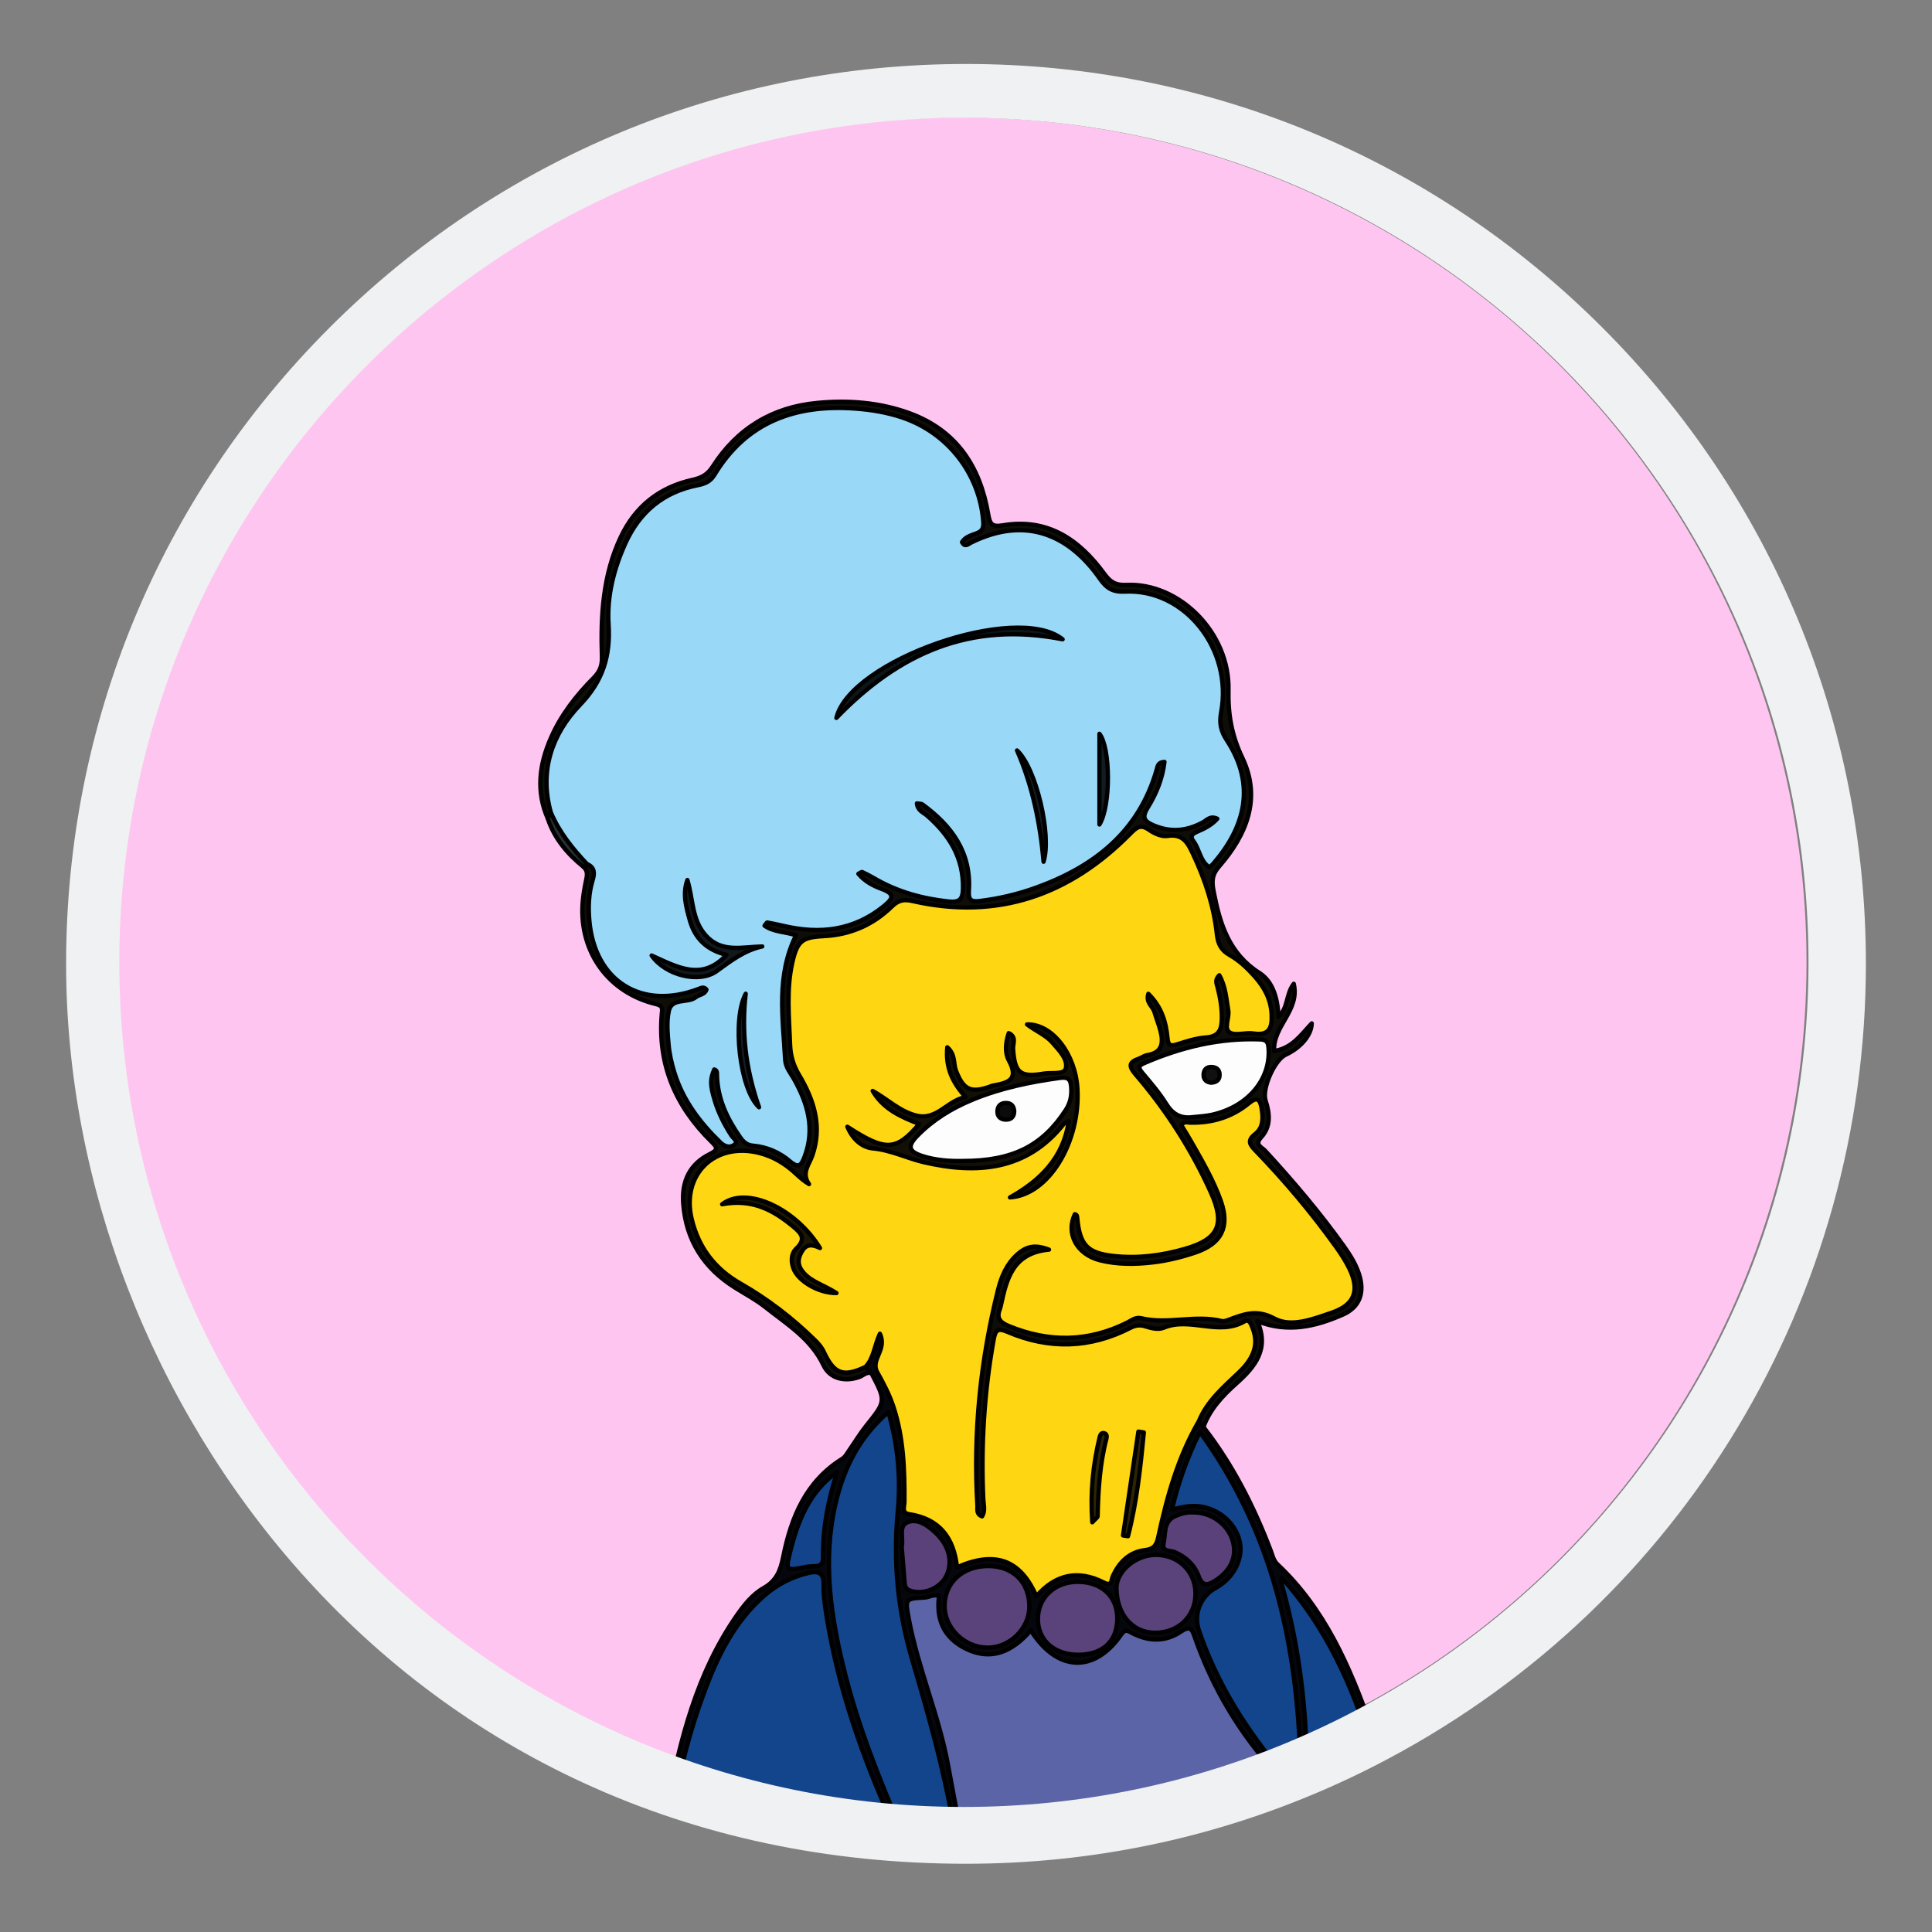 <?xml version="1.0" encoding="utf-8"?>
<!-- Generator: Adobe Illustrator 16.0.3, SVG Export Plug-In . SVG Version: 6.00 Build 0)  -->
<!DOCTYPE svg PUBLIC "-//W3C//DTD SVG 1.1//EN" "http://www.w3.org/Graphics/SVG/1.1/DTD/svg11.dtd">
<svg version="1.1" id="Layer_1" xmlns="http://www.w3.org/2000/svg" xmlns:xlink="http://www.w3.org/1999/xlink" x="0px" y="0px"
	 width="453px" height="453px" viewBox="0 0 453 453" enable-background="new 0 0 453 453" xml:space="preserve">
<rect x="0" y="0" width="453" height="453" fill="#808080" stroke="none"/>
<g id="Layer_2_1_">
</g>
<g display="none">
	<path display="inline" fill-rule="evenodd" clip-rule="evenodd" fill="#020101" d="M408.042,327.677
		c-12.188-11.257-23.854-23.023-34.28-35.945c-3.033-3.758-6.746-5.356-11.341-5.382c-2.143-0.013-4.287,0.173-6.431,0.294
		c-0.757,0.042-1.413,0.11-2.159-0.384c-6.95-4.603-14.562-7.977-22.532-10.095c-6.161-1.637-11.088-4.343-14.549-9.671
		c-0.247-0.381-0.583-0.711-0.905-1.038c-0.596-0.605-0.701-1.316-0.523-2.108c1.752-7.76,2.588-15.606,2.01-23.669
		c0.983,0.384,1.223,1.162,1.608,1.785c3.236,5.223,4.896,11.011,6.144,16.962c0.197,0.941-0.166,2.551,1.186,2.679
		c1.493,0.141,1.476-1.568,1.85-2.536c4.008-10.375,3.496-20.67-0.576-30.928c-1.034-2.605-2.778-4.929-2.963-7.9
		c-0.146-2.363-0.514-4.727-0.968-7.053c-1.909-9.762-5.389-18.831-11.996-26.466c-5.604-6.477-12.602-10.868-20.613-13.74
		c-0.849-0.305-1.943-0.271-1.754-1.851c0.319-2.657,0.366-5.348,0.477-8.028c0.033-0.825,0.01-1.351,1.157-1.463
		c5.995-0.583,9.471-4.214,11.229-9.715c1.594-4.981-0.027-9.186-3.405-12.851c-3.919-4.249-8.904-6.916-14.055-9.339
		c-17.357-8.167-31.014-20.657-42.187-36.073c-6.7-9.244-15.06-16.504-25.716-20.894c-10.909-4.494-22.257-4.886-33.696-3.067
		c-12.415,1.973-22.298,7.509-27.36,19.941c-5.285,12.977-3.773,24.702,5.365,35.34c3.714,4.324,8.189,7.845,12.653,11.357
		c0.596,0.468,1.135,0.802,1.14,1.785c0.022,4.91,0.28,9.813,0.859,14.69c0.148,1.244-0.243,1.692-1.402,2.108
		c-4.607,1.658-9.117,3.564-13.482,5.799c-1.661,0.851-3.152,1.898-4.28,3.404c-3.287,4.391-1.394,10.021,3.853,11.449
		c1.637,0.445,3.312,0.571,5.006,0.641c3.274,0.133,6.502-0.445,10.007-0.834c-0.834,1.681-1.628,3.039-1.775,4.559
		c-0.216,2.234-1.327,3.971-2.513,5.787c-2.337,3.58-2.998,7.494-1.626,11.645c0.236,0.714,0.417,1.401,0.156,2.209
		c-2.574,7.975-0.921,14.957,5.062,20.856c0.643,0.634,0.932,1.259,0.971,2.18c0.235,5.553,1.359,10.949,3.292,16.15
		c0.527,1.418,0.251,1.934-1.107,2.513c-7.766,3.311-14.595,8.048-20.612,13.952c-1.529,1.5-3.098,2.989-4.144,4.906
		c-1.608,2.948-0.842,5.194,2.237,6.439c0.706,0.286,1.448,0.533,2.197,0.655c4.417,0.712,8.842,0.864,13.267,0.035
		c2.995-0.561,2.986-0.562,2.619,2.384c-0.075,0.605-0.24,1.295-0.041,1.824c0.546,1.446-0.314,2.027-1.301,2.728
		c-5.881,4.169-11.706,8.418-17.256,13.023c-5.957,4.941-12.108,9.714-16.093,16.567c-0.494,0.849-1.139,0.582-1.782,0.553
		c-4.311-0.188-8.392,0.662-12.158,2.788c-1.096,0.618-1.437,0.496-1.761-0.785c-0.913-3.608-3.033-6.257-6.888-6.837
		c-11.712-1.762-22.423,0.866-31.919,7.93c-4.081,3.036-6.841,5.934-3.359,12.605c0.318,0.611,0.516,1.296,0.895,1.861
		c0.759,1.133,0.596,1.662-0.733,2.31c-9.735,4.742-16.853,13.267-20.245,23.156c3.795,4.057,6.013,9.687,7.804,15.176
		c2.734,2.979,5.69,5.678,9.121,7.773c9.176,5.605,19.944,10.244,21.533,22.026c16.173,10.369,34.228,18.188,51.516,24.091
		c27.687,9.453,56.731,14.607,85.959,17.006c8.94-2.515,19.15-2.655,27.703-3.902c6.966-1.016,14.345-2.402,21.715-3.029
		c0.539-0.389,1.088-0.762,1.646-1.116c-0.754-2.114-0.168-4.78,2.018-6.217c1.978-1.3,4.033-2.3,6.146-3.08
		c3.453-3.358,7.747-5.334,12.382-6.757c2.171-0.667,4.768,0.641,5.89,2.624c0.979-0.691,1.949-1.397,2.916-2.12
		c1.384-1.035,2.764-1.152,3.943-0.703c2.172-1.43,5.031-0.491,6.549,1.464c1.636-0.704,3.317-1.296,5.075-1.708
		c2.94-3.055,6.065-5.975,9.405-8.524c13.041-14.887,24.953-30.855,40.683-43.08c1.369-1.064,2.988-1.357,4.453-1.094
		c1.373-2.187,2.749-4.369,4.098-6.561c1.736-2.769,4.813-2.839,6.977-1.518c2.716-6.522,7.248-12.6,11.67-18.159
		C409.344,328.871,408.69,328.276,408.042,327.677z"/>
	<path display="inline" fill-rule="evenodd" clip-rule="evenodd" fill="#3DA50B" d="M249.521,430.65
		c5.146-0.579,10.272-0.93,14.91-1.605c6.966-1.016,14.345-2.402,21.715-3.029c0.539-0.389,1.088-0.762,1.646-1.116
		c-0.754-2.114-0.168-4.78,2.018-6.217c1.978-1.3,4.033-2.3,6.146-3.08c3.453-3.358,7.747-5.334,12.382-6.757
		c2.171-0.667,4.768,0.641,5.89,2.624c0.979-0.691,1.949-1.397,2.916-2.12c1.384-1.035,2.764-1.152,3.943-0.703
		c2.172-1.43,5.031-0.491,6.549,1.464c1.636-0.704,3.317-1.296,5.075-1.708c2.94-3.055,6.065-5.975,9.405-8.524
		c1.324-1.512,2.636-3.037,3.942-4.566c-10.478-32.224-24.752-62.652-43.44-91.396c-0.339,0.541-0.534,0.774-0.645,1.042
		c-1.914,4.648-5.166,7.772-10.22,8.619c-1.532,0.257-1.32,1.145-1.323,2.122c-0.008,4.485-1.989,7.996-5.509,10.607
		c-5.437,4.034-11.604,5.153-18.109,3.664c-2.283-0.523-3.253-0.015-4.462,1.894c-3.359,5.31-8.146,8.246-14.671,8.342
		c-5.49,0.079-9.77-2.209-13.479-5.899c-1.15-1.146-1.845-1.56-3.145-0.098c-2.022,2.273-4.685,3.242-7.808,3.227
		c-2.203-0.011-4.276-0.709-6.645-0.986c0.363,0.948,0.629,1.656,0.904,2.358c3.594,9.193,7.291,18.349,10.765,27.587
		C236.22,387.527,243.139,409.003,249.521,430.65z"/>
	<path display="inline" fill-rule="evenodd" clip-rule="evenodd" fill="#152568" d="M359.071,295.374
		c6.381,19.14,11.852,38.537,15.961,58.293c0.582,2.797,1.744,4.168,4.334,5.11c0.219,0.08,0.427,0.175,0.639,0.266
		c0.919-0.761,1.849-1.511,2.794-2.245c1.369-1.064,2.988-1.357,4.453-1.094c1.373-2.187,2.749-4.369,4.098-6.561
		c1.736-2.769,4.813-2.839,6.977-1.518c2.481-5.96,6.481-11.549,10.527-16.711c-3.835-3.64-7.663-7.287-11.475-10.951
		c-8.406-8.078-16.639-16.368-23.705-25.644c-4.246-5.573-9.541-6.747-15.888-5.957c-1.104,0.137-1.509,0.172-0.832,1.462
		C357.868,291.565,358.445,293.494,359.071,295.374z"/>
	<path display="inline" fill-rule="evenodd" clip-rule="evenodd" fill="#152568" d="M151.437,412.033
		c-0.232,1.308-0.534,2.582-0.887,3.832c0.073,0.024,0.146,0.052,0.219,0.076c3.121,1.065,6.263,2.059,9.416,3.018
		c-1.714-2.604-3.515-5.155-5.422-7.645c-0.749-0.978-1.238-2.861-2.517-2.623c-1.099,0.205-0.264,2.084-0.734,3.125
		C151.481,411.886,151.45,411.96,151.437,412.033z"/>
	<path display="inline" fill-rule="evenodd" clip-rule="evenodd" fill="#152568" d="M125.993,331.261
		c4.338-0.211,6.955,2.428,8.967,5.742c2.917,4.802,2.406,10.133,1.746,15.354c-0.554,4.376-2.036,8.604-2.328,13.048
		c-0.118,1.784,0.057,3.1,1.947,4.116c3.84,2.063,6.795,5.207,8.991,8.96c4.536,7.755,6.509,16.239,6.818,25.153
		c0.032,0.952,0.221,1.718,0.856,2.51c3.523,4.389,6.894,8.887,9.927,13.622c8.719,2.562,17.547,4.747,26.46,6.568
		c0.408-3.76,0.692-7.542,0.834-11.349c0.054-1.452,0.4-3.042-0.807-4.321c-1.682-1.783-3.27-3.656-4.992-5.399
		c-4.426-4.479-8.881-8.933-13.379-13.342c-1.063-1.042-1.573-1.691-0.306-3.126c4.25-4.813,8.379-9.736,12.292-14.837
		c0.726-0.946,0.954-1.677,0.608-2.89c-3.627-12.743-9.135-24.641-15.873-36.013c-0.842-1.42-1.986-1.995-3.464-2.269
		c-3.432-0.636-3.438-0.058-2.701-4.121c0.307-1.689,0.079-2.998-0.952-4.245c-1.657-2.005-3.348-3.981-5.001-5.99
		c-0.655-0.796-1.276-0.995-2.375-0.679c-8.735,2.519-17.388,5.306-26.107,7.864c-2.551,0.748-2.604,2.208-2.639,4.153
		C124.496,330.858,124.904,331.314,125.993,331.261z"/>
	<path display="inline" fill-rule="evenodd" clip-rule="evenodd" fill="#A8BBCA" d="M202.858,283.369
		c2.414,0.062,4.61-0.241,6.581-1.39c1.065-0.621,1.468,0.017,1.975,0.751c2.636,3.823,2.316,7.68-0.998,11.779
		c-0.411,0.507-1.21,0.904-0.847,1.709c0.33,0.733,1.125,0.71,1.814,0.72c14.195,0.203,28.33,1.326,42.47,2.502
		c6.26,0.521,12.527,0.174,18.66-1.764c5.323-1.682,8.869-5.451,9.311-10.976c0.363-4.544-0.58-8.88-2.97-12.789
		c-3.286-5.379-8.444-6.54-14.201-5.761c-7.763,1.053-15.269,0.258-22.567-2.547c-1.347-0.517-2.286-0.466-3.379,0.811
		c-3.881,4.536-9.121,5.656-14.786,5.201c-2.023-0.163-3.833-1.169-5.192-2.716c-1.041-1.187-1.806-1.045-2.769,0.072
		c-1.714,1.989-3.754,3.589-6.138,4.737c-5.391,2.594-11.385,1.626-15.316-2.832c-1.574-1.786-2.434-1.722-4.138-0.184
		c-3.31,2.986-7.446,3.821-11.806,3.385c-1.98-0.198-3.176-1.421-3.345-3.475c-0.135-1.639,0.365-3.168,0.822-4.713
		c0.179-0.605,0.831-1.233,0.212-1.92c-0.698-0.773-1.515-0.181-2.134,0.045c-5.292,1.928-10.685,1.688-16.113,0.887
		c-0.672-0.099-1.363-0.27-1.971-0.562c-1.651-0.792-2.275-1.961-1.22-3.704c1.451-2.395,3.454-4.309,5.453-6.202
		c9.627-9.118,21.155-14.443,34.076-16.986c1.155-0.228,1.742-0.069,1.753,1.188c0.001,0.147,0.092,0.292,0.128,0.44
		c1.623,6.515,4.124,7.735,10.29,4.952c4.119-1.858,7.658-4.775,11.849-6.53c1.41-0.59,2.613-0.676,4.125-0.227
		c6.918,2.054,13.595,0.683,20.289-1.461c10.648-3.409,21.295-3.056,31.738,0.986c4.312,1.67,5.887,4.402,5.431,8.899
		c-0.126,1.242,0.385,1.667,1.496,1.757c1.221,0.098,2.461,0.136,3.65,0.395c6.893,1.504,10.925,5.518,10.026,13.187
		c-0.264,2.257,0.086,3.715,2.172,5.086c3.211,2.11,5.201,5.387,6.442,9.011c1.361,3.97,0.009,7.438-2.525,10.451
		c-1.1,1.309-1.205,2.369-0.617,3.906c2.06,5.385,1.491,10.697-0.942,15.821c-1.884,3.969-4.974,6.348-9.501,6.51
		c-1.21,0.044-1.792,0.36-1.677,1.766c0.658,8.039-3.6,11.584-10.044,13.986c-4.228,1.577-8.594,1.401-12.882,0.171
		c-1.653-0.472-2.552-0.531-3.543,1.341c-5.886,11.115-18.305,12.509-27.364,3.216c-2.174-2.229-2.337-2.365-4.271-0.029
		c-4.718,5.699-16.555,3.745-18.735-4.602c-0.792-3.032-0.926-2.998-3.671-1.555c-3.874,2.036-7.748,1.576-10.847-1.291
		c-2.63-2.432-3.323-6.265-1.882-9.979c0.383-0.988,0.748-1.44,1.973-1.146c2.308,0.557,4.685,0.788,7.073,0.766
		c0.726-0.007,1.575-0.063,1.592-0.926c0.018-0.905-0.905-0.914-1.574-0.929c-2.769-0.061-5.487-0.374-8.166-1.135
		c-3.449-0.979-5.959-2.9-6.482-6.608c-0.517-3.666,0.959-6.572,3.939-8.746c1.755-1.28,3.867-1.81,5.76-2.799
		C203.624,291.089,204.729,288.146,202.858,283.369z"/>
	<path display="inline" fill-rule="evenodd" clip-rule="evenodd" fill="#152568" d="M165.082,331.158
		c8.963,1.671,17.683,4.2,26.199,7.428c3.785,1.435,7.517,3.008,11.263,4.541c1.562,0.639,1.977,1.392,0.978,3.143
		c-2.729,4.785-5.5,9.544-8.557,14.118c-6.254,9.354-13.013,18.334-20.498,26.752c-2.614,2.94-2.579,2.915,0.028,5.466
		c9.863,9.646,19.238,19.726,27.88,30.506c1.695,2.115,3.341,4.262,4.966,6.422c9.749,1.492,19.562,2.607,29.398,3.414
		c3.514-0.986,7.221-1.61,10.948-2.075c-0.305-1.058-0.599-2.118-0.911-3.174c-4.057-13.691-8.281-27.321-12.94-40.816
		c-4.611-13.357-9.449-26.638-14.894-39.68c-2.069-4.958-3.202-10.38-6.805-14.624c-0.859-1.013-1.573-2.103-1.893-3.375
		c-0.402-1.604-1.149-1.59-2.432-0.879c-2.229,1.233-4.642,1.54-7.1,0.749c-5.966-1.921-9.735-7.94-7.352-14.34
		c0.38-1.021,0.772-1.801-0.625-2.614c-6.562-3.818-6.834-12.333-0.789-16.971c2.004-1.537,4.35-2.201,6.478-3.385
		c4.404-2.448,4.723-6.621,0.643-9.633c-1.204-0.889-2.24-1.885-2.773-3.265c-0.463-1.201-0.89-2.462-1.029-3.729
		c-0.187-1.698-1.426-2.59-2.56-3.33c-0.815-0.533-1.431,0.826-2.127,1.327c-3.927,2.821-8.364,3.414-12.915,2.562
		c-1.668-0.312-2.067,0.004-2.474,1.394c-2.252,7.693-4.578,15.365-6.427,23.17c-0.899,3.794-0.879,3.799,2.991,3.82
		c0.998,0,2.011-0.109,2.99,0.025c1.547,0.212,3.156,0.654,3.57,2.396c0.405,1.703-0.631,2.819-2.015,3.77
		c-2.765,1.898-5.87,2.975-9.036,3.857c-1.153,0.323-1.614,0.752-1.793,1.938c-0.66,4.373-1.41,8.733-2.211,13.083
		C162.957,330.764,164.066,330.969,165.082,331.158z"/>
	<path display="inline" fill-rule="evenodd" clip-rule="evenodd" fill="#FEFEFE" d="M193.197,70.001
		c20.146-0.579,35.781,7.979,47.52,23.831c8.295,11.202,17.748,21.084,29.17,29.088c5.926,4.153,12.576,6.963,18.851,10.464
		c3.969,2.213,7.755,4.697,10.252,8.672c4.161,6.621,0.31,15.653-7.282,17.172c-1.531,0.306-2.388,0.031-2.182-1.728
		c0.284-2.418-0.504-3.381-3.214-3.631c-4.577-0.422-8.479-2.978-12.344-5.325c-7.532-4.577-14.334-10.261-21.999-14.639
		c-8.903-5.085-17.696-10.546-28.066-12.116c-14.597-2.209-28.763-1.207-41.768,6.712c-2.299,1.401-4.37,3.104-6.287,4.999
		c-0.425,0.42-0.725,1.204-1.607,0.479c-5.872-4.825-11.882-9.528-15.768-16.255c-4.986-8.632-5.03-17.51-1.552-26.742
		c4.795-12.729,14.764-18.165,27.358-20.098C187.228,70.433,190.223,70.288,193.197,70.001z"/>
	<path display="inline" fill-rule="evenodd" clip-rule="evenodd" fill="#FED611" d="M171.003,195.636
		c-0.853-3.346-0.388-6.152,1.137-8.606c4.757-7.655,12.374-12.947,22.816-11.342c0.759,0.117,1.948,0.738,2.15-0.443
		c0.23-1.352-1.154-1.421-2.09-1.536c-6.168-0.755-11.912,0.302-16.971,4.135c-0.73,0.555-1.465,1.103-2.485,1.87
		c0.758-3.695,2.993-5.875,5.715-7.652c1.682-1.098,3.611-1.65,5.521-2.235c0.719-0.22,2.035-0.142,1.722-1.356
		c-0.348-1.349-1.485-0.579-2.322-0.435c-2.038,0.353-3.823,1.446-5.787,2.098c-0.312-1.187,0.009-2.204,0.295-3.244
		c0.573-2.081,1.622-3.036,4.049-3.009c12.136,0.135,24.17,1.083,36.132,3.229c8.491,1.524,17.056,2.256,25.521-0.379
		c1.09-0.34,2.329-0.573,3.174-1.257c1.981-1.599,3.615-1.009,5.588,0.071c5.914,3.237,12.09,5.901,18.778,7.613
		c-0.249,0.397-0.363,0.675-0.557,0.878c-9.449,9.9-5.297,25.265,3.625,32.183c1.957,1.518,2.201,2.588,1.075,4.727
		c-1.791,3.398-2.782,7.124-3.095,10.986c-0.349,4.304,3.865,7.387,7.854,5.767c0.836-0.339,0.951-1.102,1.17-1.849
		c1.08-3.701,2.83-6.937,6.27-9.021c5.172-3.133,9.933-1.812,12.571,3.665c4.146,8.608,2.795,16.826-2.082,24.675
		c-1.382,2.225-3.562,3.54-6.06,4.307c-0.753,0.23-1.413,0.359-2.132-0.253c-2.605-2.215-5.749-3.118-9.069-3.545
		c-0.711-0.092-1.488,0.101-1.434-1.186c0.213-5.115-3.018-7.812-7.22-9.562c-7.606-3.171-15.579-3.639-23.707-3.013
		c-5.814,0.447-11.045,3.107-16.698,4.121c-2.979,0.536-5.972,0.461-8.947,0.165c-0.909-0.091-2.183,0.066-2.535-1.438
		c-0.214-0.908-1-0.564-1.709-0.371c-3.819,1.044-7.199,2.969-10.483,5.1c-2.189,1.42-4.469,2.671-6.959,3.482
		c-3.114,1.014-4.754,0.391-5.36-2.701c-2.864-14.617-1.009-28.224,9.154-39.884c1.427-1.635,3.249-2.802,4.95-4.11
		c0.501-0.386,1.088-0.786,0.613-1.486c-0.542-0.799-1.323-0.484-1.769,0.038c-1.604,1.874-2.353,0.875-3.45-0.652
		c-8.509-11.835-26.256-12.135-35.341-0.662C172.153,194.108,171.706,194.714,171.003,195.636z"/>
	<path display="inline" fill-rule="evenodd" clip-rule="evenodd" fill="#152568" d="M297.943,264.23
		c2.913,1.91,4.771,4.699,6.386,7.688c2.729,5.056,2.366,9.847-1.317,14.291c-0.817,0.986-1.038,1.918-0.589,3.119
		c1.259,3.362,1.344,6.857,0.887,10.359c-0.151,1.161,0.134,2.04,0.733,2.963c11.953,18.383,22.275,37.631,30.984,57.763
		c4.707,10.882,8.812,21.967,12.473,33.207c9.844-11.588,19.438-23.406,30.998-33.295c-5.491-2.449-11.114-4.546-16.774-6.549
		c-8.286-2.932-16.724-5.376-25.214-7.633c-1.521-0.402-2.052-0.981-1.148-2.35c5.517-8.369,11.14-16.667,17.764-24.218
		c1.083-1.234,1.071-1.879,0.124-3.228c-8.004-11.393-16.295-22.567-25.029-33.408c-4.355-5.406-8.894-10.667-13.575-16.265
		c-1.077,3.216-2.012,5.958-2.906,8.714c-0.244,0.751-0.38,1.584-1.429,1.436c-0.882-0.124-0.89-0.876-1.001-1.58
		c-0.941-5.92-2.709-11.595-5.2-17.041c-0.333-0.727-0.469-1.812-1.42-1.957c-1.729-0.267-3.486-0.38-5.235-0.433
		c-0.559-0.017-0.592,0.646-0.521,1.099c0.273,1.734,0.155,3.459-0.044,5.185C296.779,263.042,297.164,263.721,297.943,264.23z"/>
	<path display="inline" fill-rule="evenodd" clip-rule="evenodd" fill="#FED611" d="M111.722,393.679
		c-2.071-1.062-2.943-0.218-3.772,1.339c-0.283,0.532-0.398,1.15-0.595,1.732c8.134,4.646,16.61,8.708,25.125,12.269
		c0.617-5.685-2.341-13.407-6.658-16.378c-0.461-0.317-0.762-0.599-1.344-0.053C120.533,396.277,116.097,395.924,111.722,393.679z"
		/>
	<path display="inline" fill-rule="evenodd" clip-rule="evenodd" fill="#FED611" d="M77.72,369.824
		c4.412,2.695,9.186,5.172,13.142,8.318c1.884-2.02,2.335-4.629,1.992-7.594c-0.024-0.213,0.113-0.442,0.167-0.666
		c1.451-5.959,5.548-9.793,10.553-12.747c3.668-2.165,5.473-5.502,6.507-9.348c0.961-3.576-0.452-5.818-4.081-6.653
		c-2.697-0.621-5.507-1.011-8.221-0.336c-9.451,2.351-17.094,7.387-22.417,15.67c-1.705,2.654-2.972,5.488-3.929,8.443
		C73.373,366.748,75.435,368.428,77.72,369.824z"/>
	<path display="inline" fill-rule="evenodd" clip-rule="evenodd" fill="#FED611" d="M120.466,375.799
		c-5.676-4.607-12.097-5.628-18.989-2.939c-3.617,1.412-6.545,3.783-9.307,6.381c3.619,3.194,6.333,7.119,7.078,12.577
		c2.115,1.354,4.253,2.678,6.425,3.948c0.263-1.412,1.116-2.555,2.186-3.577c1.062-1.013,2.189-1.662,3.675-0.642
		c1.41,0.967,3.052,1.453,4.708,1.77c3.797,0.723,7.396-0.926,7.979-4.044C125.162,384.258,124.773,379.295,120.466,375.799z"/>
	<path display="inline" fill-rule="evenodd" clip-rule="evenodd" fill="#FED611" d="M68.599,362.051
		c0.434,0.474,0.885,0.926,1.332,1.383c3.916-11.175,11.772-18.988,23.422-23.209c4.341-1.573,5.861-4.49,6.788-8.304
		c0.527-2.167-0.173-4.064-1.752-5.664c-3.554-3.6-8.017-3.569-12.242-2.303c-12.464,3.732-19.779,12.833-23.947,24.579
		C65.16,352.394,67.041,357.276,68.599,362.051z"/>
	<path display="inline" fill-rule="evenodd" clip-rule="evenodd" fill="#A8BBCA" d="M322.117,217.218
		c-4.919-7.317-10.442-13.551-16.608-19.224c-0.282-0.26-0.562-0.524-0.834-0.794c-0.479-0.475-1.005-0.819-1.559-0.168
		c-0.545,0.641-0.074,1.125,0.376,1.571c2.51,2.483,5.116,4.875,7.512,7.463c7.794,8.42,14.177,17.697,16.954,29.051
		c1.763,7.204,1.267,16.034-1.229,21.429c-0.932-3.014-1.744-5.87-2.7-8.679c-1.443-4.244-3.481-8.181-6.548-11.501
		c-0.578-0.628-0.674-1.286-0.802-2.052c-1.537-9.229-5.045-17.638-10.612-25.166c-0.436-0.589-0.77-1.849-1.865-1.052
		c-1.11,0.808,0.002,1.46,0.441,2.066c10.873,15.023,12.842,31.764,9.574,49.52c-0.747,4.055-1.928,7.985-3.416,12.353
		c-1.18-3.763-1.879-7.191-3.207-10.427c-1.66-4.05-3.57-7.962-5.978-11.611c-0.763-1.155-0.801-1.82,0.083-3.093
		c5.502-7.905,7.314-16.426,3.541-25.646c-1.567-3.825-3.713-7.325-8.224-7.829c-5.089-0.567-9.02,1.913-12.042,5.856
		c-1.072,1.397-1.956,2.983-2.325,4.712c-0.378,1.771-1.403,2.16-2.963,1.907c-1.693-0.276-2.852-1.025-2.825-2.974
		c0.046-3.354,0.956-6.517,2.151-9.598c0.743-1.919,2.623-3.949,2.286-5.576c-0.327-1.579-2.924-2.616-4.368-4.047
		c-6.018-5.964-8.252-13.122-6.313-21.41c0.731-3.129,2.759-5.586,4.912-7.915c0.65-0.705,1.342-0.896,2.237-0.824
		c1.146,0.092,2.321,0.267,3.446,0.118c8.868-1.18,15.941,2.906,22.54,7.921c10.438,7.934,15.548,19.054,18.028,31.595
		C322.015,214.373,322.476,215.552,322.117,217.218z"/>
	<path display="inline" fill-rule="evenodd" clip-rule="evenodd" fill="#152568" d="M138.199,393.375
		c0.929,2.24,1.271,4.681,0.856,7.197c-0.588,3.569-1.849,6.798-3.633,9.653c4.494,1.817,8.984,3.496,13.434,5.048
		c0.992-3.525,1.507-7.221,1.436-11.119c-0.135-7.26-1.616-14.267-4.495-20.926c-2.291-5.298-5.782-9.624-11.088-12.587
		c-0.233,2.784-0.17,5.311,0.41,7.767C136.292,383.365,136.204,388.56,138.199,393.375z"/>
	<path display="inline" fill-rule="evenodd" clip-rule="evenodd" fill="#4C2B10" d="M280.953,171.781
		c-7.169,0.557-13.659-2.471-20.148-5.395c-6.758-3.044-13.008-7.127-19.979-9.749c-7.751-2.916-15.745-4.808-23.915-6.095
		c-5.449-0.859-10.889-1.559-16.42-1.352c-6.74,0.253-13.36,1.23-19.817,3.193c-2.808,0.854-2.809,0.885-3.22-1.947
		c-0.551-3.789-0.47-7.635-0.937-11.417c-0.368-2.987,1.074-4.81,3.112-6.429c5.999-4.766,12.898-7.325,20.382-8.849
		c6.504-1.323,13.006-0.981,19.472-0.701c6.983,0.303,13.569,2.622,19.802,5.886c6.028,3.159,11.99,6.427,17.65,10.208
		c4.636,3.097,9.157,6.367,13.782,9.481c4.071,2.743,8.238,5.678,13.068,6.494c3.753,0.634,4.247,2.716,4.25,5.516
		c0.006,3.286-0.247,6.574-0.423,9.858c-0.061,1.113-0.867,1.31-1.802,1.301C284.277,171.771,282.74,171.781,280.953,171.781z"/>
	<path display="inline" fill-rule="evenodd" clip-rule="evenodd" fill="#152568" d="M191.177,426.696
		c4.493,0.894,9.007,1.696,13.535,2.421c-4.01-5.144-8.225-10.152-12.663-15.012c0.243,0.638-0.003,1.197-0.027,1.712
		C191.854,419.455,191.573,423.082,191.177,426.696z"/>
	<path display="inline" fill-rule="evenodd" clip-rule="evenodd" fill="#152568" d="M325.555,276.374
		c5.43,1.281,10.347,3.119,15.167,5.189c3.441,1.479,6.796,3.171,10.135,4.873c4.267,2.177,5.396,6.456,6.692,10.522
		c4.684,14.689,9.247,29.415,12.814,44.427c1.143,4.808,2.212,9.634,3.376,14.714c-5.899-2.086-11.452-4.139-17.067-6.009
		c-5.646-1.882-11.325-3.677-17.134-5c-1.987-0.454-2.165-1.05-1.008-2.809c5.218-7.931,10.802-15.58,16.969-22.794
		c0.91-1.065,1.021-1.86,0.206-3.017c-6.205-8.813-12.574-17.507-19.203-26.006c-3.242-4.16-6.605-8.226-9.897-12.348
		C326.246,277.67,326.004,277.129,325.555,276.374z"/>
	<path display="inline" fill-rule="evenodd" clip-rule="evenodd" fill="#49280D" d="M109.881,340.748
		c1.875-1.159,3.86-1.303,5.787-1.628c0.734-0.124,1.779,0.064,1.688-1.024c-0.086-1.03-1.126-0.802-1.861-0.83
		c-1.949-0.073-3.998,0.289-5.544,1.185c-3.301,1.915-6.409-0.088-9.587,0.109c-1.098,0.067-0.516-0.9-0.236-1.325
		c0.686-1.043,1.054-2.193,1.435-3.359c1.833-5.603-2.451-11.999-8.378-12.247c-2.578-0.107-5.221-0.456-7.754,0.438
		c-0.829,0.293-1.317,0.062-1.61-0.729c-0.053-0.142-0.152-0.266-0.226-0.401c-3.818-6.973-3.18-9.295,3.49-13.793
		c7.577-5.109,15.925-7.242,24.984-6.73c3.866,0.218,7.515,0.913,9.049,5.256c0.699,1.978,0.767,4.067,0.943,6.086
		c0.802,9.215,1.094,18.452,0.116,27.683c-0.448,4.232-4.953,7.408-8.815,8.347c-0.84,0.203-1.448-0.146-1.238-1.077
		C112.672,344.268,111.618,342.43,109.881,340.748z"/>
	<path display="inline" fill-rule="evenodd" clip-rule="evenodd" fill="#FED611" d="M94.697,374.489
		c-0.58-5.964,2.618-9.86,6.402-13.475c0.678-0.647,1.06,0.003,1.537,0.349c4,2.902,8.154,1.667,9.958-2.93
		c0.934-2.382,1.321-4.88,1.553-7.396c0.105-1.143,0.557-1.73,1.634-2.12c6.018-2.184,8.712-6.599,8.67-12.915
		c-0.021-3.135,1.073-3.84,4.051-2.563c4.364,1.869,5.97,5.702,6.581,10.058c0.527,3.762,0.275,7.554-0.727,11.182
		c-2.774,10.042-2.021,20.041-0.026,30.056c1.097,5.51,0.875,10.861-0.907,15.536c-1.5-3.959-3.82-7.027-6.961-9.443
		c-0.455-0.351-0.386-0.67-0.33-1.17c1.671-14.742-10.402-24.009-24.422-18.824C99.263,371.736,97.109,373.154,94.697,374.489z"/>
	<path display="inline" fill-rule="evenodd" clip-rule="evenodd" fill="#FEFEFE" d="M189.946,223.862
		c-8.163,0.725-16.856-5.837-18.915-12.94c-3.317-11.449,5.39-23.37,17.506-23.859c7.771-0.315,14.099,2.326,18.554,8.898
		c0.509,0.752,1.111,1.356,0.078,2.314c-6.599,6.121-9.775,14-11.06,22.677c-0.332,2.243-1.33,2.811-3.169,2.9
		C191.944,223.902,190.944,223.862,189.946,223.862z"/>
	<path display="inline" fill-rule="evenodd" clip-rule="evenodd" fill="#152568" d="M169.277,334.098
		c3.206,0.157,5.949,1.178,8.685,1.945c7.721,2.169,15.271,4.877,22.605,8.153c0.926,0.414,1.543,0.773,0.864,1.998
		c-4.634,8.367-9.846,16.35-15.924,24.396C181.362,357.7,176.128,345.666,169.277,334.098z"/>
	<path display="inline" fill-rule="evenodd" clip-rule="evenodd" fill="#152568" d="M173.816,275.107
		c-1.571,5.352-3.11,10.357-4.498,15.404c-1.07,3.892-2.032,7.817-2.873,11.765c-0.356,1.672-1.127,2.508-2.806,2.704
		c-4.335,0.507-8.517,1.727-12.688,2.943c-1.663,0.485-2.99,0.567-4.379-0.774c-1.255-1.212-2.88-2.137-4.59-2.504
		c-1.502-0.323-1.321-0.933-0.735-1.823c1.991-3.024,4.459-5.645,7.151-8.036c7.6-6.754,15.752-12.815,23.912-18.864
		C172.662,275.661,173.085,275.498,173.816,275.107z"/>
	<path display="inline" fill-rule="evenodd" clip-rule="evenodd" fill="#FEFEFE" d="M273.163,270.992
		c-3.945,6.123-13.852,7.883-20.187,3.549c-1.667-1.142-2.461-1.131-3.874,0.479c-3.221,3.664-7.473,3.788-11.844,2.462
		c-1.302-0.396-2.573-1.019-3.727-1.748c-1.302-0.824-2.065-0.712-3.008,0.6c-2.917,4.056-7.19,4.666-11.725,4.073
		c-1.791-0.235-3.181-1.489-4.2-3c-0.897-1.331-1.545-1.713-2.636-0.042c-2.247,3.444-5.698,4.494-9.601,4.046
		c-3.185-0.365-4.303-2.81-5.092-5.757c1.895,0.29,3.51,1.127,5.298,1.246c5.362,0.355,9.709-1.762,13.432-5.391
		c0.927-0.904,1.483-1.214,2.667-0.184c3.816,3.321,8.315,2.512,12.71,1.624c3.231-0.653,6.026-2.257,8.199-4.769
		c0.838-0.967,1.508-1.058,2.736-0.608c7.243,2.644,14.692,3.518,22.38,2.457C267.483,269.646,270.36,269.513,273.163,270.992z"/>
	<path display="inline" fill-rule="evenodd" clip-rule="evenodd" fill="#49280D" d="M171.098,305.915
		c1.15,0,2.301-0.006,3.451,0.002c0.651,0.004,1.23,0.177,1.476,0.859c0.268,0.743-0.033,1.324-0.55,1.863
		c-0.935,0.972-2.139,1.439-3.359,1.906c-6.79,2.603-13.986,3.748-20.923,5.843c-8.026,2.424-16.082,4.744-24.059,7.33
		c-2.605,0.844-2.601,0.863-2.629-1.93c-0.007-0.689,0.048-1.385-0.019-2.069c-0.131-1.341,0.345-2.029,1.72-2.479
		c13.556-4.426,27.208-8.497,41.222-11.232c1.181-0.231,2.445-0.03,3.671-0.03C171.098,305.958,171.098,305.937,171.098,305.915z"/>
	<path display="inline" fill-rule="evenodd" clip-rule="evenodd" fill="#B44605" d="M237.771,296.14
		c3.66-7.309,14.021-10.575,20.624-6.571c-0.708,0.606-1.419,1.172-2.076,1.793c-0.522,0.493-1.461,1.004-0.688,1.841
		c0.647,0.701,1.207-0.079,1.744-0.474c1.357-0.994,2.687-2.036,4.104-2.936c5.36-3.406,10.834-3.103,15.294,0.648
		c1.167,0.981,1.329,1.578,0.106,2.635c-3.046,2.637-6.775,3.461-10.547,4.062c-7.098,1.132-14.208,0.511-21.305-0.178
		C242.671,296.731,240.319,296.431,237.771,296.14z"/>
	<path display="inline" fill-rule="evenodd" clip-rule="evenodd" fill="#FED611" d="M177.531,222.18
		c5.688,3.76,11.583,4.198,17.986,3.176c0,3.053-0.033,6.09,0.02,9.127c0.016,0.914-0.556,0.933-1.153,1.061
		c-4.102,0.878-8.189,1.816-12.091,3.398c-0.87,0.353-1.244-0.02-1.515-0.797C179.041,233.145,177.854,228.036,177.531,222.18z"/>
	<path display="inline" fill-rule="evenodd" clip-rule="evenodd" fill="#152567" d="M146.232,309.029
		c-6.486,2.002-12.255,3.868-18.086,5.513c-1.197,0.337-2.473,1.596-3.643,0.812c-1.072-0.719-0.126-2.344-0.58-3.438
		c-0.683-1.647,0.006-2.487,1.354-3.336c4.831-3.043,15.276-4.183,19.588-0.306C145.132,308.513,145.506,308.634,146.232,309.029z"
		/>
	<path display="inline" fill-rule="evenodd" clip-rule="evenodd" fill="#152466" d="M112.089,352.232
		c-0.181,2.391-0.756,4.667-1.943,6.742c-1.157,2.023-3.734,2.6-5.722,1.434c-0.847-0.497-1.305-0.879-0.128-1.515
		c3.28-1.775,5.57-4.413,6.812-7.938c0.136-0.386,0.331-0.843,0.735-0.676C113.002,350.76,111.708,351.604,112.089,352.232z"/>
	<path display="inline" fill-rule="evenodd" clip-rule="evenodd" fill="#152466" d="M162.062,323.329
		c-1.674-1.967-3.253-3.804-4.81-5.658c-0.629-0.751-0.233-1.006,0.56-1.167c1.34-0.273,2.715-0.502,3.98-0.995
		c1.759-0.686,2.156,0.041,1.742,1.525C162.971,319.051,163.15,321.246,162.062,323.329z"/>
	<path display="inline" fill-rule="evenodd" clip-rule="evenodd" fill="#142364" d="M134.126,408.593
		c0.222-2.639-0.367-4.832,0.768-6.968c1.021-1.919,1.422-4.095,1.712-6.402C137.903,399.45,137.033,404.388,134.126,408.593z"/>
	<path display="inline" fill-rule="evenodd" clip-rule="evenodd" fill="#F8F8F8" d="M301.821,254.317
		c-1.725-0.16-3.357-0.344-4.996-0.454c-1.225-0.082-1.325-1.191-1.649-1.917c-0.384-0.863,0.662-0.779,1.136-0.997
		C299.727,249.383,299.729,249.393,301.821,254.317z"/>
	<path display="inline" fill-rule="evenodd" clip-rule="evenodd" fill="#020101" d="M244.829,196.749
		c2.16-0.085,4.261,0.262,6.369,0.722c5.436,1.187,8.447,4.987,10.414,9.766c1.164,2.831-0.217,4.609-3.286,4.725
		c-3.313,0.124-6.555-0.499-9.803-0.995c-6.505-0.995-12.981-0.304-19.465,0.228c-1.066,0.087-2.138,0.134-3.208,0.148
		c-1.28,0.017-2.524-0.245-3.103-1.521c-0.609-1.345-0.039-2.599,0.854-3.602c3.679-4.138,7.992-7.318,13.492-8.608
		C239.636,197.018,242.21,196.665,244.829,196.749z"/>
	<path display="inline" fill-rule="evenodd" clip-rule="evenodd" fill="#070500" d="M249.606,177.903
		c1.758,0.116,3.518,0.216,5.274,0.357c0.797,0.063,1.683,0.293,1.56,1.28c-0.128,1.016-1.059,0.624-1.688,0.569
		c-3.6-0.307-7.195-0.484-10.771,0.207c-5.283,1.02-9.481,3.766-12.702,8.053c-0.425,0.567-0.734,1.632-1.703,0.962
		c-1.037-0.717-0.204-1.521,0.257-2.143C234.751,180.549,241.493,177.792,249.606,177.903z"/>
	<path display="inline" fill-rule="evenodd" clip-rule="evenodd" fill="#040200" d="M293.291,229.851
		c2.218-0.006,4.291,0.104,5.666,1.983c0.359,0.49,0.768,1.001,0.926,1.565c0.23,0.815,1.004,1.969-0.066,2.459
		c-1.361,0.625-1.257-0.851-1.567-1.612c-0.814-1.991-2.785-2.953-4.877-2.463c-1.033,0.243-1.042,1.033-1.076,1.762
		c-0.071,1.528-0.062,3.061-0.046,4.59c0.008,0.666-0.042,1.3-0.846,1.348c-0.801,0.049-0.953-0.584-1.015-1.24
		c-0.536-5.717,0.847-10.782,5.094-14.846c0.553-0.527,1.242-1.524,2.083-0.588c0.746,0.829-0.259,1.312-0.767,1.819
		C295.336,226.094,294.08,227.694,293.291,229.851z"/>
	<path display="inline" fill-rule="evenodd" clip-rule="evenodd" fill="#0C0901" d="M231.408,195.525
		c-1.067-0.152-1.178-0.869-0.771-1.509c1.398-2.206,3.07-4.185,5.228-5.712c0.477-0.338,0.854-0.216,1.221,0.115
		c0.347,0.312,0.332,0.737,0.029,1.011c-1.937,1.748-3.706,3.637-5.177,5.8C231.827,195.391,231.559,195.445,231.408,195.525z"/>
	<path display="inline" fill-rule="evenodd" clip-rule="evenodd" fill="#0A0701" d="M239.22,221.863
		c-0.252,0.805-0.677,1.229-1.394,0.883c-2.288-1.107-4.346-2.562-6.187-4.318c-0.392-0.375-0.411-0.847-0.121-1.241
		c0.317-0.431,0.871-0.434,1.231-0.132c1.884,1.575,3.84,3.034,6.039,4.153C239.008,221.32,239.103,221.677,239.22,221.863z"/>
	<path display="inline" fill-rule="evenodd" clip-rule="evenodd" fill="#040301" d="M198.278,139.708
		c0.003,5.036-3.804,9.031-8.603,9.025c-5.001-0.005-8.955-3.977-8.953-8.991c0.001-5.437,3.297-8.273,9.006-8.626
		C194.493,130.82,198.901,135.464,198.278,139.708z"/>
	<path display="inline" fill-rule="evenodd" clip-rule="evenodd" fill="#040201" d="M224.494,144.595
		c-4.657,0.669-9.005-4.329-8.823-8.48c0.226-5.144,3.56-9.035,9.12-9.021c4.676,0.012,8.438,4.089,8.5,8.97
		C233.351,140.646,229.406,145.014,224.494,144.595z"/>
	<path display="inline" fill-rule="evenodd" clip-rule="evenodd" fill="#050504" d="M181.721,208.253
		c0.026,1.629-0.737,2.361-2.07,2.449c-1.541,0.104-2.274-0.887-2.309-2.24c-0.03-1.165,0.659-2.038,1.947-2.098
		C180.729,206.297,181.584,206.998,181.721,208.253z"/>
	<path display="inline" fill-rule="evenodd" clip-rule="evenodd" fill="#FEFEFE" d="M240.924,208.686
		c-4.886-0.302-9.489,0.722-14.154,0.799c-0.798,0.014-1.861,0.308-2.22-0.669c-0.279-0.762,0.455-1.39,0.948-1.973
		c6.086-7.228,18.255-10.334,27.049-6.97c3.632,1.39,5.72,4.225,7.234,7.554c0.834,1.834,0.159,2.648-1.934,2.688
		c-4.148,0.078-8.166-1.037-12.269-1.37c-0.525-0.044-0.865-0.12-0.73-0.787c0.401-1.958-0.149-3.291-2.417-2.957
		C240.25,205.321,240.424,206.893,240.924,208.686z"/>
	<path display="inline" fill-rule="evenodd" clip-rule="evenodd" fill="#A07520" d="M189.584,132.924
		c4.168,0.02,6.99,2.811,6.945,6.869c-0.042,3.79-3.276,7.022-7.031,7.029c-3.688,0.007-6.955-3.322-6.97-7.1
		C182.513,135.776,185.494,132.904,189.584,132.924z"/>
	<path display="inline" fill-rule="evenodd" clip-rule="evenodd" fill="#A07520" d="M224.447,142.798
		c-3.946,0.004-6.913-3.019-6.888-7.021c0.022-3.816,3.03-6.77,6.913-6.79c3.743-0.021,6.926,3.101,6.954,6.82
		C231.455,139.673,228.339,142.795,224.447,142.798z"/>
</g>
<g id="Layer_2_3_" display="none">
	
		<path display="inline" fill-rule="evenodd" clip-rule="evenodd" fill="#010101" stroke="#000000" stroke-linejoin="round" stroke-miterlimit="10" d="
		M298.671,419.179c7.089-1.538,14.588-3.31,21.467-6.214c4.046-2.638,8.194-5.109,12.419-7.446c1.771-1.509,3.428-3.171,4.908-5.054
		c0.707-0.899,1.51-1.412,2.33-1.622c-5.183-15.128-11.835-29.721-20.536-43.56c-4.827-7.678-10.524-14.589-18.674-18.933
		c-2.445-1.304-3.593-2.765-4.161-5.538c-3.031-14.795-7.438-29.1-16.065-41.777c-4.229-6.216-9.274-11.678-16.456-14.095
		c-3.808-1.282-4.069-3.318-3.658-6.336c1.167-8.565,3.875-16.703,6.837-24.778c1.276-3.48,2.984-5.158,7.324-5.229
		c13.795-0.227,22.89-15.606,15.849-26.956c-3.524-5.679-0.286-9.659,1.81-13.713c2.745-5.307,4.108-11.42,8.697-15.815
		c0.831-0.795,0.679-3.248,0.187-4.66c-0.871-2.504-0.008-3.846,1.821-5.431c3.047-2.638,4.577-6.019,2.981-10.103
		c-0.845-2.162,0.154-3.481,1.309-5.257c4.651-7.158,2.844-15.271,2.733-23.083c-0.015-1.048-1.032-2.584-1.99-3.035
		c-7.188-3.382-8.31-11.795-14.277-16.677c-4.694-3.841-7.739-9.128-14.741-8.709c-1.28,0.077-1.854-0.942-2.593-1.675
		c-3.36-3.339-7.373-5.026-12.126-4.745c-1.705,0.1-2.934-0.538-4.362-1.499c-7.532-5.062-16.972-3.259-25.012-6.658
		c-0.392-0.165-1.061,0.162-1.538,0.39c-3.538,1.683-7.164,2.497-11.17,2.557c-2.901,0.043-5.523,1.949-5.859,5.321
		c-0.513,5.134-6.705,8.641-4.166,14.674c0.091,0.217-1.243,1.115-1.983,1.585c-9.207,5.847-15.541,14.26-20.689,23.609
		c-1.501,2.727-3.03,4.315-6.274,4.853c-4.516,0.749-8.159,3.144-8.215,8.413c-0.024,2.249-1.925,2.208-2.899,3.281
		c-5.06,5.571-8.896,11.987-11.62,18.972c-0.545,1.398,0.061,3.793,0.998,5.117c2.744,3.872,4.42,7.618,2.93,12.582
		c-0.829,2.759,1.155,5.28,3.363,6.896c2.154,1.575,2.266,3.036,1.508,5.446c-2.325,7.398-2.656,14.888,1.167,21.925
		c1.879,3.46,0.707,4.689-2.491,6.057c-10.034,4.288-17.967,11.068-22.87,20.977c-3.934,7.949-1.449,13.986,6.875,16.912
		c7.346,2.582,15.01,3.448,22.741,3.533c3.136,0.035,4.805,0.506,4.901,4.317c0.097,3.809,2.957,6.308,6.24,8.187
		c5.82,3.334,5.87,3.467,1.12,7.997c-15.207,14.508-26.192,31.613-32.602,51.696c-1.07,3.352-1.04,5.76,2.226,7.74
		c-15.788,16.375-28.168,34.741-38.303,54.509c1.378-0.232,2.773,0.192,3.845,1.064c0.974-0.477,1.965-0.907,2.998-1.234
		c9.043-2.86,16.661,3.408,22.614,9.506c1.232,1.262,1.579,2.849,1.312,4.312c2.162,0.457,4.342,0.812,6.481,1.401
		c0.675,0.187,1.242,0.471,1.717,0.821h138.088C295.131,421.847,296.245,419.705,298.671,419.179z"/>
	<path display="inline" fill-rule="evenodd" clip-rule="evenodd" fill="#D0007A" d="M244.994,424
		c0.108-0.469,0.196-0.97,0.259-1.536c1.374-12.465,3.054-24.898,4.72-37.33c2.744-20.477,8.466-40.268,13.854-60.142
		c1.594-5.883,2.414-11.944,2.533-18.072c0.031-1.603-0.259-2.96-2.256-2.854c-1.351,0.072-2.086,0.947-1.287,2.155
		c3.868,5.855,0.044,9.884-3.473,13.662c-2,2.148-2.424,3.804-1.443,6.573c1.514,4.277,1.388,8.571-2.065,12.271
		c-1.525-1.331-0.937-2.596-0.677-3.743c0.729-3.229,1.492-7.078-0.836-9.255c-2.309-2.159-4.959,1.481-7.65,1.937
		c-3.391,0.574-3.954,2.278-2.983,5.69c0.992,3.491,0.352,7.213-3.376,9.865c-0.549-4.48,3.312-9.65-1.219-12.273
		c-3.094-1.792-8.837-1.062-11.153,1.311c-3.603,3.692-0.071,8.558,2.275,14.068c-4.386-2.772-6.344-5.934-5.917-9.08
		c0.966-7.122-3.987-6.111-8.031-7.03c-2.841-0.646-3.344,0.49-3.636,2.887c-0.441,3.626,1.855,6.701,2.172,10.943
		c-4.65-2.942-5.322-6.827-5.484-11.06c-0.071-1.841,1.001-4.034-1.168-5.444c-2.688-1.746-3.423-4.763-4.737-8.062
		c-6.208,7.714-3.19,14.424,0.062,21.674c-0.739-0.457-1.761-0.737-2.17-1.398c-3.198-5.165-5.625-2.369-7.924,0.743
		c-2.501,3.385-3.816,7.284-4.479,11.409c-1.961,12.203-4.579,24.345-5.71,36.624c-1.248,13.54-7.94,24.489-14.548,35.467H244.994z"
		/>
	<path display="inline" fill-rule="evenodd" clip-rule="evenodd" fill="#CB7B06" d="M265.906,209.368
		c11.768-4.308,17.047-3.732,21.743,2.447c3.711,4.885,3.708,12-0.3,17.602c-7.263,10.146-15.887,7.861-24.428,1.769
		c-0.407,0.848-0.562,1.116-0.539,1.133c6.015,4.295,2.818,9.157,1.105,14.153c-5.825,16.998-8.997,34.327-5.479,52.316
		c0.446,2.276,0.844,4.702,1.938,6.686c2.928,5.309,0.802,9.139-2.961,12.811c-10.135,9.892-33.449,13.5-46.071,7.205
		c-2.333-1.164-3.373-2.845-4.118-5.215c-2.312-7.345-4.739-14.659-7.339-21.906c-2.172-6.056-5.708-11.103-11.502-14.381
		c-1.677-0.948-3.282-2.301-4.443-3.831c-2.777-3.662-1.597-5.801,2.85-6.626c10.454-1.94,20.958-2.702,31.57-2.162
		c3.277,0.166,6.462-0.553,9.459-1.738c3.014-1.193,5.948-3.331,7.498,1.688c0.235,0.762,1.194,1.026,1.738,0.483
		c0.397-0.397,0.501-1.305,0.413-1.939c-0.65-4.663-7.051-9.485-12.09-9.099c0.856,2.181,3.805,2.09,4.668,4.691
		c-3.471,3.159-8.135,3.539-12.277,3.04c-9.818-1.182-19.296,0.721-28.856,1.969c-10.801,1.41-21.472,0.764-32.072-1.452
		c-11.12-2.325-13.81-8.883-7.177-18.212c5.38-7.568,12.462-13.323,20.922-17.296c1.851-0.869,3.401-1.208,5.461,0.068
		c7.45,4.617,15.37,4.423,23.172,1.053c4.989-2.155,9.833-4.211,15.467-3.408c2.357,0.336,4.378-0.743,5.792-2.803
		c-7.292,1.391-14.666,0.396-21.864,3.617c-13.988,6.259-26.504-0.874-28.022-15.575c-0.785-7.596,1.955-14.841,5.299-21.675
		c3.433-7.012,8.101-13.168,13.969-18.268c2.551-2.217,2.364-3.913,0.562-6.243c-4.28-5.531-9.64-8.392-16.798-7.244
		c-1.235,0.198-2.915,1.419-3.608-0.681c-0.484-1.464,0.246-2.77,1.354-3.848c1.787-1.738,3.91-2.314,6.368-2.345
		c1.691-0.02,3.419,1.324,5.077,0.019c0.286-1.25-0.567-1.652-1.371-2.008c-1.459-0.646-3.985,0-3.559-2.886
		c0.347-2.35,1.833-4.529,3.98-4.554c6.699-0.076,8.686-5.072,11.476-9.642c5.899-9.662,13.444-17.664,23.972-22.473
		c2.781-1.269,5.097-1.999,7.6,0.806c1.78,1.995,4.403,3.088,7.298,2.802c1.713-0.169,3.114,0.392,4.439,1.485
		c0.955,0.788,2.178,1.242,3.195,1.963c4.148,2.946,9.579,0.121,13.21,2.188c4.017,2.287,7.224,5.45,12.354,5.496
		c4.342,0.04,5.397,4.904,4.388,8.74c-1.764,6.691-4.253,13.191-5.662,19.871c-0.605,2.873-0.583,5.854-1.956,8.738
		c-1.637,3.439-1.335,7.127,1.19,10.128c1.71,2.034,1.652,3.6,0.155,5.643c-2.292,3.126-2.229,6.312,0.393,9.322
		c0.807,0.925,1.836,1.756,0.981,3.256c-2.172,3.814-1.754,7.242,1.869,9.932C269.486,207.314,264.102,207.382,265.906,209.368z"/>
	<path display="inline" fill-rule="evenodd" clip-rule="evenodd" fill="#BDBCDB" d="M288.453,412.146
		c1.736,3.885,3.236,7.844,4.55,11.854h2.131c-0.003-2.153,1.111-4.295,3.537-4.821c7.089-1.538,14.588-3.31,21.467-6.214
		c4.046-2.638,8.194-5.109,12.419-7.446c1.715-1.46,3.317-3.069,4.762-4.878c-6.046-18.075-13.915-35.329-25.872-50.556
		c-3.406-4.338-7.189-8.312-12.549-11.052c0,5.628-0.249,10.786,0.083,15.906c0.241,3.714-1.246,5.491-4.568,6.704
		c-8.093,2.958-16.091,6.176-24.446,9.413c4.767,5.034,9.545,9.427,15.002,12.831c3.684,2.299,3.885,4.425,1.909,7.856
		c-5.73,9.952-10.396,20.432-14.777,31.033c-0.166,0.402-0.383,0.809-0.587,1.223h18.877c-1.09-3.47-2.319-6.902-3.699-10.295
		c-0.584-1.438-1.546-2.837-0.304-4.498C287.855,409.68,287.962,411.045,288.453,412.146z"/>
	<path display="inline" fill-rule="evenodd" clip-rule="evenodd" fill="#BDBCDB" d="M267.997,424
		c0.464-0.473,0.836-1.12,1.176-1.958c4.312-10.639,9.258-20.997,14.824-31.029c1.514-2.729,0.933-3.978-1.414-5.539
		c-4.637-3.085-8.9-6.679-12.844-10.622c-4.65-4.652-4.443-5.577,1.563-7.772c7.063-2.581,14.113-5.202,21.193-7.739
		c2.53-0.905,3.533-2.419,3.459-5.227c-0.153-5.75-0.289-11.492-1.31-17.158c-2.941-16.316-7.008-32.262-16.555-46.196
		c-3.901-5.695-8.658-10.527-15.2-13.267c-1.572-0.659-3.086-1.543-3.341,1.268c-0.606,6.667-0.165,13.247,1.214,19.806
		c0.542,2.582,2.205,2.449,4.023,2.245c2.406-0.271,1.436-1.944,1.25-3.262c-0.191-1.354-1.009-2.728,0.404-4.349
		c2.361,2.472,2.396,5.535,2.539,8.491c0.506,10.51-0.956,20.831-4.002,30.833c-8.236,27.039-12.832,54.771-16.376,82.725
		c-0.627,4.946-0.945,7.489,0.023,8.751H267.997z"/>
	<path display="inline" fill-rule="evenodd" clip-rule="evenodd" fill="#BDBCDB" d="M202.239,313.73
		c-2.155-6.464-4.568-12.799-7.72-18.854c-1.125-2.163-1.956-3.037-4.188-0.924c-15.37,14.545-27.146,31.354-33.51,51.741
		c-0.923,2.956-0.318,4.522,2.312,6.051c5.267,3.06,10.375,6.411,14.678,10.804c4.683,4.779,4.575,5.319-1.352,7.774
		c-1.819,0.755-3.686,1.409-5.458,2.261c-15.504,7.445-13.812,3.339-14.576,21.89c-0.06,9.354,1.455,18.569,2.366,27.841
		c0.026,0.268,0.073,0.518,0.126,0.762c0.137,0.035,0.274,0.064,0.411,0.103c0.675,0.187,1.242,0.471,1.717,0.821h8.451
		c5.708-8.217,11.301-16.449,13.016-26.879c1.247-7.586,2.829-15.133,4.044-22.741c1.718-10.756,1.429-22.216,6.886-31.834
		c3.898-6.872,9.353-12.715,9.288-21.291c-0.008-1.143,1.363-2.517,2.419-3.396C202.619,316.638,202.851,315.565,202.239,313.73z"/>
	<path display="inline" fill-rule="evenodd" clip-rule="evenodd" fill="#BDBCDB" d="M121.924,409.193
		c0.974-0.477,1.965-0.907,2.998-1.234c9.043-2.86,16.661,3.408,22.614,9.506c1.232,1.262,1.579,2.849,1.312,4.312
		c1.148,0.242,2.301,0.458,3.45,0.694c-2.362-13.63-2.936-26.591-2.19-39.624c0.205-3.587,1.416-5.943,4.931-7.411
		c6.257-2.613,12.339-5.645,18.943-8.71c-3.489-4.313-7.834-6.836-11.9-9.758c-2.709-1.947-4.21-1.292-6.211,0.952
		c-13.965,15.657-25.69,32.498-35.151,50.541C121.15,408.648,121.557,408.895,121.924,409.193z"/>
	<path display="inline" fill-rule="evenodd" clip-rule="evenodd" fill="#FCFCFC" d="M175.867,165.36c2.638,0.11,5,0.754,7.219,2.078
		c5.533,3.299,5.748,4.673,1.519,9.312c-1.443,1.583-2.889,3.206-4.056,4.992c-2.217,3.391-4.454,5.78-9.085,3.656
		c-4.468-2.05-8.344-4.302-8.438-9.849c-0.083-4.853,2.933-7.47,7.132-8.922C171.988,165.994,173.96,165.769,175.867,165.36z"/>
	<path display="inline" fill-rule="evenodd" clip-rule="evenodd" fill="#C47607" d="M169.148,187.279
		c1.614,1.542,5.35,0.232,5.191,2.777c-0.159,2.54-1.199,6.252-3.906,7.042c-2.039,0.595-4.007-1.921-3.962-4.597
		C166.506,190.443,166.618,188.264,169.148,187.279z"/>
	<path display="inline" fill-rule="evenodd" clip-rule="evenodd" fill="#0B0806" d="M231.714,157.534
		c-3.802,0.552-6.982,0.934-10.128,1.499c-2.716,0.487-5,1.863-6.888,3.899c-1.432,1.544-1.224,3.313-0.631,5.037
		c0.816,2.37,2.614,1.192,4.056,0.873c5.229-1.162,10.363-1.031,15.214,1.374c7.791,3.865,8.742,13.252,1.754,18.403
		c-5.655,4.167-11.939,4.777-18.207,1.458c-4.632-2.454-8.491-6.008-7.489-11.833c0.777-4.526,3.109-8.769,1.721-13.625
		c-0.218-0.764,0.731-1.964,1.322-2.839C215.412,157.37,225.764,153.917,231.714,157.534z"/>
	<path display="inline" fill-rule="evenodd" clip-rule="evenodd" fill="#180E04" d="M274.131,228.759
		c2.164-4.162,3.411-7.056,1.147-10.109c-2.305-3.107-3.715,2.246-6.176,0.354c1.322-3.635,4.189-4.798,7.747-4.786
		c3.062,0.012,5.915,0.538,7.227,4.562c-2.587-0.081-3.854-2.62-6.626-2.002C279.008,220.929,280.896,225.281,274.131,228.759z"/>
	<path display="inline" fill-rule="evenodd" clip-rule="evenodd" fill="#170E04" d="M229.079,199.505
		c-7.206,5.202-16.471,0.251-18.3-10.261C215.775,196.037,220.196,201.945,229.079,199.505z"/>
	<path display="inline" fill-rule="evenodd" clip-rule="evenodd" fill="#101010" d="M173.219,172.056
		c1.832,0.179,2.915,1.216,3.034,3.063c0.123,1.904-0.956,3.156-2.772,3.284c-2.108,0.148-3.466-1.181-3.408-3.245
		C170.121,173.434,171.291,172.252,173.219,172.056z"/>
	<path display="inline" fill-rule="evenodd" clip-rule="evenodd" fill="#FCFCFC" d="M225.46,170.502
		c0.812,0.102,2.676,0.041,4.325,0.606c3.647,1.253,6.87,3.2,7.496,7.494c0.623,4.275-1.575,7.209-5.053,9.209
		c-1.668,0.959-3.574,1.703-5.463,2.04c-7.045,1.257-14.632-3.863-15.27-10.122C210.937,174.23,216.202,170.491,225.46,170.502z"/>
	<path display="inline" fill-rule="evenodd" clip-rule="evenodd" fill="#090909" d="M230.452,179.487
		c-0.314,1.896-1.361,3.266-3.426,3.119c-1.752-0.125-2.865-1.389-2.834-3.193c0.036-2.062,1.176-3.272,3.342-3.149
		C229.458,176.374,230.202,177.679,230.452,179.487z"/>
</g>
<circle fill-rule="evenodd" clip-rule="evenodd" fill="#FFC5F1" cx="225.518" cy="225.605" r="198.062"/>
<g>
	
		<path fill-rule="evenodd" clip-rule="evenodd" fill="#5B64A6" stroke="#000000" stroke-linecap="round" stroke-linejoin="round" stroke-miterlimit="10" d="
		M213.717,386.589c3.925,12.519,7.625,25.091,9.876,38.043c0.179,1.032,0.456,2.092,1.267,2.88
		c15.185,0.002,30.371,0.004,45.557,0.007c0.397-0.748,1.063-1.394,2.06-1.836c9.005-3.994,18.248-7.183,27.601-10.032
		c-2.304-2.841-4.727-5.593-6.84-8.581c-5.009-7.082-8.998-14.695-12.042-22.827c-1.326-3.541-1.734-3.632-5.176-2.065
		c-2.95,1.342-5.957,1.742-8.917,0.39c-2.651-1.211-4.16-0.575-5.876,1.809c-4.048,5.623-12.31,5.858-16.621,0.774
		c-3.11-3.667-3.082-3.633-6.593-0.728c-2.939,2.431-6.249,3.228-9.914,1.833c-4.096-1.558-6.671-4.412-7.165-8.851
		c-0.47-4.223-0.407-4.229-4.661-3.955c-3.824,0.248-4.736,1.271-4.236,5.171C212.382,381.312,212.904,383.996,213.717,386.589z"/>
	
		<path fill-rule="evenodd" clip-rule="evenodd" fill="#13458C" stroke="#000000" stroke-linecap="round" stroke-linejoin="round" stroke-miterlimit="10" d="
		M163.523,426.683c0.507,0.233,0.915,0.511,1.266,0.811l44.407,0.025c0.622-1.398-0.256-2.514-0.732-3.684
		c-6.743-16.554-12.735-33.305-14.498-51.283c-0.482-4.917-1.791-5.613-6.519-4.039c-7.983,2.658-13.122,8.578-17.21,15.552
		c-6.156,10.504-9.376,22.092-11.905,33.857c-0.414,1.926-1.297,3.877-1.513,5.891C159.035,424.815,161.314,425.666,163.523,426.683
		z"/>
	
		<path fill-rule="evenodd" clip-rule="evenodd" fill="#0E0D08" stroke="#000000" stroke-linecap="round" stroke-linejoin="round" stroke-miterlimit="10" d="
		M204.291,321.944c-1.19-0.312-1.957,0.66-2.938,0.981c-3.426,1.119-6.784,0.329-8.285-2.83c-2.953-6.218-8.563-9.589-13.598-13.582
		c-2.207-1.751-4.74-3.09-7.14-4.594c-7.29-4.565-11.476-11.052-12.141-19.687c-0.401-5.207,1.493-9.33,6.281-11.661
		c2.098-1.022,1.585-1.648,0.317-2.893c-8.378-8.225-12.644-18.07-11.624-29.957c0.086-1.012,0.388-1.87-1.286-2.266
		c-11.155-2.628-18.073-12.168-17.284-23.634c0.121-1.758,0.426-3.513,0.784-5.24c0.247-1.19,0.521-2.299-0.493-3.262
		c-0.135-0.739,0.312-0.963,0.921-1.045c2.791,0.78,2.222,2.847,1.923,4.88c-0.8,5.435-1.149,10.826,1.68,15.896
		c4.94,8.853,10.527,12.013,20.42,8.61c0.56-0.191,1.111-0.421,1.699-0.495c0.828-0.103,1.81-0.232,2.25,0.594
		c0.597,1.119-0.451,1.674-1.16,2.23c-0.748,0.587-1.621,1.031-2.533,1.249c-4.924,1.176-4.291,1.851-4.396,6.546
		c-0.24,10.661,4.764,18.686,12.664,25.301c-1.283-3.157-3.071-6.098-3.817-9.456c-0.308-1.386-0.772-2.753-0.669-4.187
		c0.082-1.134-0.054-2.665,1.551-2.726c1.397-0.053,1.441,1.375,1.576,2.385c0.478,3.576,1.856,6.82,3.442,10.013
		c1.286,2.59,3.121,4.355,6.088,4.896c2.107,0.384,3.985,1.436,5.838,2.509c2.76,1.599,3.186,1.365,3.988-1.781
		c1.076-4.215,0.615-8.4-1.447-12.058c-6.219-11.026-4.709-22.531-2.548-34.091c0.351-1.877,0.353-2.952-1.706-3.345
		c-0.809-0.155-1.608-0.411-2.31-0.876c-0.603-0.398-1.21-0.861-1.054-1.68c0.211-1.107,1.149-1.102,1.962-0.983
		c2.221,0.326,4.415,0.816,6.632,1.179c6.555,1.075,12.422-0.536,17.712-4.438c2.263-1.67,2.212-2.217-0.294-3.692
		c-1.119-0.659-2.354-1.146-3.246-2.129c-0.558-0.614-1.167-1.345-0.661-2.203c0.56-0.948,1.472-0.458,2.22-0.219
		c1.133,0.362,2.081,1.111,3.129,1.654c4.457,2.311,9.195,3.761,14.184,4.24c3.126,0.3,3.796-0.428,3.73-3.568
		c-0.106-5.012-2.265-9.096-5.791-12.542c-0.677-0.661-1.408-1.271-2.057-1.953c-0.965-1.015-3.169-1.957-1.598-3.568
		c1.269-1.3,2.844,0.224,3.99,1.193c5.387,4.552,8.907,10.076,8.772,17.414c-0.037,1.98,0.618,3.376,2.851,2.989
		c15.365-2.666,28.833-8.413,36.76-22.981c1.19-2.188,1.843-4.609,2.829-6.885c0.454-1.048,1.016-2.459,2.515-1.814
		c1.194,0.514,0.85,1.819,0.589,2.85c-0.673,2.651-1.764,5.147-3.051,7.548c-1.184,2.208-0.555,3.494,1.749,4.324
		c2.734,0.985,5.329,0.748,7.922-0.416c1.079-0.485,2.08-1.132,3.192-1.541c0.677-0.25,1.441-0.438,1.938,0.259
		c0.604,0.847,0.082,1.559-0.503,2.186c-0.489,0.525-1.149,0.822-1.73,1.226c-2.033,1.414-2.183,4.357-0.344,5.942
		c1.07,0.923,1.781,0.17,2.358-0.564c4.423-5.62,7.567-12.887,4.329-21.159c-0.173-0.44,0.12,0.056-0.149-0.319
		c-3.646-5.072-3.989-10.671-3.641-16.766c0.519-9.041-4.728-15.29-11.854-20.068c-2.826-1.895-6.12-2.521-9.512-2.211
		c-3.162,0.289-5.496-0.848-7.148-3.555c-0.677-1.107-1.612-2.035-2.517-2.974c-7.965-8.263-14.604-9.716-25.258-5.513
		c-0.55,0.217-1.08,0.488-1.657,0.626c-0.82,0.197-1.708,0.39-2.163-0.568c-0.346-0.728-0.007-1.573,0.597-1.877
		c5.059-2.549,3.08-6.385,1.884-10.046c-2.899-8.874-8.872-14.688-17.808-17.267c-9.312-2.688-18.635-3.035-27.786,0.806
		c-5.503,2.311-9.843,6.036-13.102,11.02c-1.25,1.913-2.559,3.727-4.992,4.219c-13.169,2.665-17.811,12.38-20.021,24.146
		c-0.947,5.042-0.776,10.127-0.718,15.204c0.03,2.644-0.766,4.769-2.618,6.699c-2.454,2.557-4.524,5.456-6.654,8.294
		c-4.881,6.502-5.668,13.833-4.43,21.588c-0.204,0.734-0.327,1.547-1.39,1.459c-2.817-6.412-1.986-12.698,0.719-18.887
		c2.353-5.383,5.913-9.958,10.013-14.083c1.46-1.469,2.026-2.894,1.959-4.956c-0.317-9.634,0.197-19.166,4.427-28.097
		c3.418-7.215,9.067-11.689,16.821-13.401c2.078-0.459,3.521-1.219,4.737-3.117c5.716-8.917,13.941-13.936,24.513-14.926
		c7.379-0.691,14.667-0.138,21.674,2.432c11.02,4.041,16.517,12.512,18.415,23.641c0.383,2.246,0.791,3.075,3.394,2.633
		c10.519-1.789,17.961,3.329,23.834,11.379c1.353,1.854,2.581,2.711,5.104,2.59c12.477-0.605,24.305,11.221,24.012,24.625
		c-0.126,5.777,0.739,10.664,3.265,15.957c4.496,9.418,1.017,18.012-5.464,25.431c-1.699,1.945-1.744,3.506-1.273,5.928
		c1.481,7.614,3.58,14.495,10.75,19.064c3.134,1.997,4.28,6.004,4.438,10.3c2.312-2.198,1.707-5.334,3.578-7.779
		c1.486,6.303-4.951,9.938-4.591,15.765c4.272-0.691,6.254-3.808,8.812-6.481c-0.059,2.801-2.639,5.753-6.115,7.357
		c-2.628,1.213-5.606,7.962-4.707,10.74c0.994,3.067,1.312,6.087-1.074,8.667c-1.588,1.716,0.233,2.289,0.942,3.061
		c6.568,7.144,12.853,14.516,18.492,22.423c1.448,2.029,2.764,4.131,3.545,6.513c1.387,4.227,0.269,7.737-3.755,9.518
		c-6.341,2.805-12.949,4.397-20.1,1.553c2.911,6.412-0.479,10.66-4.794,14.503c-3.298,2.936-6.272,6.069-7.831,10.305
		c-1.203-0.144-1.471-0.989-1.514-2.008c1.412-3.883,3.942-6.952,7.085-9.541c2.224-1.832,4.228-3.829,5.173-6.617
		c1.253-3.692-0.241-5.415-3.987-4.672c-1.048,0.208-2.136,0.554-3.157,0.349c-5.743-1.146-11.499,0.235-17.235-0.188
		c-1.474-0.109-2.803,0.186-4.11,0.817c-8.774,4.234-17.753,4.675-26.812,1.112c-2.629-1.034-3.499-0.45-3.981,2.271
		c-1.932,10.884-2.366,21.843-2.113,32.857c0.038,1.653,0.104,3.315-0.132,4.961c-0.118,0.82-0.267,1.905-1.192,1.958
		c-1.058,0.06-1.535-0.942-1.77-1.917c-0.11-0.46-0.158-0.932-0.178-1.406c-0.674-17.227,0.499-34.274,5.045-50.98
		c0.885-3.251,2.524-6.111,5.129-8.344c1-0.857,2.074-1.615,3.388-1.844c1.388-0.242,3.187-0.65,3.742,0.974
		c0.636,1.856-1.386,1.78-2.469,2.225c-4.292,1.758-8.371,8.93-7.614,13.406c0.237,1.401,1.258,1.94,2.388,2.345
		c8.107,2.906,16.22,3.158,24.185-0.385c2.573-1.146,5.096-1.212,7.828-1.414c5.29-0.393,10.632,0.686,15.705-0.022
		c5.305-0.741,10.07-1.908,15.555-0.009c3.738,1.295,8.169-0.608,12-2.218c3.434-1.443,4.252-3.947,2.676-7.588
		c-2.673-6.172-7.251-11.045-11.379-16.206c-3.247-4.062-6.717-7.943-10.246-11.764c-1.664-1.802-2.312-3.538-0.459-5.582
		c0.478-0.526,0.794-1.189,0.927-1.895c0.217-1.152,0.692-2.518-0.255-3.373c-1.045-0.944-1.921,0.365-2.766,0.838
		c-3.346,1.878-6.769,3.378-10.73,3.178c-1.918-0.097-2.262,0.7-1.322,2.369c2.552,4.528,5.204,9,7.14,13.858
		c2.927,7.343,1.02,11.815-6.42,14.421c-7.265,2.544-14.675,3.706-22.308,1.857c-4.856-1.178-8.019-5.052-7.664-9.285
		c0.1-1.201,0.256-2.643,1.671-2.777c1.467-0.139,1.286,1.4,1.514,2.352c1.138,4.76,2.209,5.666,7.021,6.644
		c7.033,1.428,13.618-0.348,20.145-2.581c2.542-0.87,3.616-2.854,3.582-5.525c-0.029-2.313-0.79-4.395-1.741-6.451
		c-4.145-8.969-9.532-17.146-15.771-24.778c-3.321-4.063-3.21-5.254,1.504-7.239c2.978-1.254,3.51-3.11,2.68-5.906
		c-0.477-1.603-1.172-3.087-1.916-4.568c-0.478-0.948-1.121-2.209-0.054-2.896c1.278-0.822,2.104,0.489,2.813,1.371
		c1.449,1.799,2.125,3.963,2.536,6.18c0.405,2.183,1.291,2.878,3.655,2.346c8.362-1.883,8.384-1.788,6.907-10.315
		c-0.081-0.466-0.211-0.929-0.232-1.399c-0.053-1.156-0.387-2.615,1.19-2.901c1.339-0.244,1.698,1.102,1.989,2.085
		c0.74,2.498,1.387,5.058,1.143,7.678c-0.233,2.501,0.991,3.124,3.145,2.962c2.146-0.161,4.771,0.575,4.931-2.953
		c0.146-3.282-1.167-5.99-3.197-8.41c-1.604-1.913-3.474-3.567-5.543-4.951c-2.438-1.631-3.656-3.864-4.032-6.75
		c-0.783-6.023-2.558-11.769-5.108-17.288c-1.073-2.321-2.899-3.141-5.219-4.162c-5.767-2.539-9.007,0.009-13.057,3.794
		c-7.888,7.373-17.933,10.7-28.427,12.766c-6.097,1.2-12.017,0.389-17.901-1.014c-2.338-0.557-4.004-0.107-5.766,1.513
		c-4.417,4.063-9.789,6.091-15.729,6.605c-4.177,0.362-5.81,1.132-6.204,5.317c-0.889,9.435-2.639,18.99,2.558,28.02
		c3.311,5.751,4.288,11.998,1.541,18.413c-0.469,1.095-0.717,2.243-0.559,3.462c0.104,0.802,0.354,1.744-0.575,2.221
		c-1.006,0.517-1.808-0.152-2.558-0.727c-0.846-0.648-1.534-1.478-2.349-2.161c-2.792-2.336-5.949-3.877-9.627-4.075
		c-9.048-0.484-14.438,6.222-12.049,14.944c1.635,5.972,4.967,10.747,10.378,13.81c6.326,3.581,11.901,8.123,17.352,12.858
		c1.082,0.938,1.99,1.999,2.704,3.254c2.937,5.164,3.105,5.229,8.977,4.191C203.561,320.377,204.612,320.557,204.291,321.944z"/>
	
		<path fill-rule="evenodd" clip-rule="evenodd" fill="#13458C" stroke="#000000" stroke-linecap="round" stroke-linejoin="round" stroke-miterlimit="10" d="
		M223.485,427.5c-4.274,0-8.547,0-12.821,0c-1.68-1.009-2.01-2.883-2.667-4.461c-5.304-12.735-10.064-25.673-12.571-39.284
		c-2.077-11.277-3.241-22.634,0.196-33.907c1.992-6.533,5.208-12.396,10.063-17.253c2.44-2.441,3.621-2.082,4.362,1.388
		c1.437,6.727,2.213,13.57,1.484,20.41c-1.423,13.354,0.197,26.348,4.326,39.009c3.4,10.427,5.822,21.063,7.987,31.783
		C224.021,426.054,224.097,426.803,223.485,427.5z"/>
	
		<path fill-rule="evenodd" clip-rule="evenodd" fill="#06070D" stroke="#000000" stroke-linecap="round" stroke-linejoin="round" stroke-miterlimit="10" d="
		M156.523,423.683c0.447,0.205,0.898,0.399,1.35,0.594c1.513-9.416,3.949-18.603,7.273-27.557
		c3.148-8.482,7.074-16.486,14.084-22.59c3.01-2.621,6.426-4.373,10.264-5.293c2.049-0.49,3.661-0.352,3.6,2.591
		c-0.053,2.574,0.328,5.181,0.741,7.737c2.728,16.874,8.382,32.825,15.362,48.354c0.49-0.006,0.979-0.013,1.467-0.019
		c-4.884-11.377-9.408-22.887-12.472-34.908c-3.344-13.125-5.384-26.378-2.311-39.845c1.89-8.278,5.491-15.707,12.416-21.643
		c2.295,7.96,2.927,15.712,2.188,23.442c-1.129,11.811,0.062,23.369,3.391,34.619c3.744,12.656,7.312,25.327,9.609,38.334
		c0.458,0.004,0.916,0.008,1.375,0.013c-0.85-4.517-1.719-9.028-2.544-13.549c-2.147-11.756-7.061-22.769-9.244-34.514
		c-0.848-4.561-0.859-4.623,3.7-4.86c1.122-0.059,2.183-0.903,3.396-0.325c-0.726,5.44,1.148,9.663,6.005,12.171
		c6.266,3.234,11.29,0.746,15.528-4.159c6.103,9.754,14.911,10.106,21.188,0.996c0.927-1.344,1.488-0.934,2.505-0.393
		c3.846,2.047,7.843,2.159,11.438-0.271c2.153-1.454,2.598-0.754,3.273,1.183c3.577,10.246,8.771,19.617,15.642,28.02
		c1.124,1.374,2.243,2.75,3.347,4.137c2.762-0.849,5.533-1.666,8.312-2.464c-0.868-13.734-1.152-27.654-6.109-41.423
		c5.837,6.535,9.554,13.338,12.729,20.459c2.518,5.647,4.661,11.426,6.556,17.288c0.776-0.214,1.554-0.427,2.331-0.641
		c-0.475-1.5-0.961-2.995-1.484-4.478c-4.928-13.964-10.786-27.464-21.884-37.894c-0.923-0.867-1.136-2.037-1.549-3.124
		c-3.955-10.412-8.955-20.254-15.819-29.083c-0.359-0.457-0.718-0.914-1.076-1.372c-1.766,0.444-2.177,2.066-2.834,3.398
		c-3.418,6.935-5.604,14.299-7.297,21.807c-0.488,2.166-1.289,3.678-3.575,4.287c-2.875,0.765-5.032,2.588-6.479,5.172
		c-0.894,1.595-1.942,2.095-3.771,1.417c-4.306-1.597-8.391-0.954-12.051,1.827c-1.174,0.893-1.88,1.061-2.785-0.375
		c-3.53-5.604-8.875-6.729-14.869-5.421c-1.931,0.421-2.482-0.044-2.945-1.726c-1.137-4.132-3.618-7.327-7.775-8.529
		c-3.024-0.874-3.809-2.515-3.691-5.396c0.316-7.753-0.591-15.402-3.599-22.585c-1.606-3.834-3.839-7.359-1.768-11.667
		c0.098-0.203,0.05-0.468,0.022-0.703c-0.086-0.728-0.242-1.431-1.108-1.586c-0.676-0.121-1.216,0.28-1.411,0.83
		c-0.767,2.171-2.481,4.021-2.243,6.532c0.458,0.481,0.916,0.963,1.374,1.443c3.468,6.612,3.436,6.587-1.217,12.392
		c-1.398,1.746-2.552,3.688-3.843,5.521c-0.536,0.761-0.991,1.711-1.734,2.173c-8.54,5.31-12,13.707-13.86,22.974
		c-0.63,3.144-1.53,5.616-4.57,7.329c-2.658,1.496-4.641,4.01-6.401,6.552c-9.357,13.521-13.198,29-16.246,44.761
		C156.454,423.66,156.488,423.666,156.523,423.683z"/>
	
		<path fill-rule="evenodd" clip-rule="evenodd" fill="#13458C" stroke="#000000" stroke-linecap="round" stroke-linejoin="round" stroke-miterlimit="10" d="
		M306.419,413.767c5.011-1.448,10.044-2.83,15.083-4.212c-4.477-14.325-10.534-27.94-20.967-39.591
		c-0.163,0.651-0.079,1.209,0.072,1.748C304.485,385.48,306.249,399.53,306.419,413.767z"/>
	
		<path fill-rule="evenodd" clip-rule="evenodd" fill="#272D31" stroke="#000000" stroke-linecap="round" stroke-linejoin="round" stroke-miterlimit="10" d="
		M128.433,191.936c0.236-0.5,0.472-0.999,0.708-1.499c1.058-0.045,1.284,0.835,1.663,1.521c1.574,2.855,3.325,5.577,5.608,7.937
		c0.702,0.726,1.577,1.449,1.225,2.688c-0.251,0.246-0.502,0.492-0.754,0.737C133.075,200.262,130.014,196.648,128.433,191.936z"/>
	
		<path fill-rule="evenodd" clip-rule="evenodd" fill="#99D8F7" stroke="#000000" stroke-linecap="round" stroke-linejoin="round" stroke-miterlimit="10" d="
		M137.637,202.584c-3.429-3.631-6.539-7.486-8.496-12.146c-2.709-9.747,0.307-18.347,6.855-25.166
		c5.379-5.602,7.176-11.43,6.704-18.898c-0.412-6.509,1.194-12.903,3.918-18.932c3.353-7.42,8.928-12.061,16.938-13.658
		c1.675-0.334,2.978-0.807,3.975-2.459c7.528-12.467,19.1-16.535,32.993-15.519c3.774,0.277,7.504,0.891,11.112,2.121
		c10.635,3.625,18.04,13.188,18.906,24.349c0.105,1.356-0.116,2.194-1.496,2.736c-1.246,0.49-2.696,0.792-3.481,2.106
		c0.681,1.332,1.495,0.425,2.08,0.136c13.099-6.487,23.208-1.586,30.216,8.414c1.572,2.244,2.994,3.197,5.936,3.052
		c14.026-0.691,25.289,13.514,22.518,28.308c-0.479,2.552-0.078,4.395,1.325,6.536c6.943,10.6,4.196,20.404-3.103,28.874
		c-0.303,0.352-0.92,0.951-1.017,0.885c-2.154-1.463-2.235-4.206-3.701-6.121c-0.8-1.045-0.319-1.651,0.756-2.119
		c1.683-0.732,3.378-1.481,4.854-3.113c-1.676-0.802-2.471,0.337-3.354,0.82c-3.758,2.056-7.523,2.451-11.56,0.737
		c-2.229-0.945-2.826-1.844-1.416-4.126c2.005-3.243,3.474-6.78,3.943-10.761c-1.565,0.062-1.616,1.046-1.821,1.767
		c-4.192,14.696-14.777,22.868-28.47,27.782c-4.225,1.517-8.603,2.53-13.088,3.073c-2.071,0.25-2.615-0.349-2.48-2.429
		c0.582-8.972-4.042-15.23-10.905-20.231c-0.237-0.173-0.636-0.124-1.288-0.231c0.142,1.694,1.521,2.124,2.376,2.868
		c5.231,4.556,8.596,9.934,8.417,17.198c-0.063,2.596-0.973,3.186-3.38,2.928c-6.194-0.663-12.049-2.281-17.444-5.45
		c-0.907-0.533-1.852-1.004-2.802-1.456c-0.124-0.059-0.387,0.173-0.892,0.421c1.517,1.834,3.521,2.841,5.515,3.579
		c3.384,1.251,2.387,2.439,0.347,4.083c-7.033,5.667-14.95,6.549-23.45,4.54c-1.252-0.296-2.514-0.555-3.78-0.785
		c-0.106-0.019-0.277,0.316-0.637,0.754c2.217,1.544,4.895,1.397,7.383,2.261c-4.685,9.388-3.096,19.321-2.549,29.178
		c0.099,1.785,1.222,3.038,2.025,4.457c3.269,5.771,5.015,11.719,2.516,18.296c-0.73,1.922-1.362,2.801-3.389,1.061
		c-2.449-2.102-5.43-3.398-8.689-3.682c-1.517-0.132-2.294-0.946-3.066-2.053c-3.026-4.343-5.222-8.98-5.366-14.396
		c-0.014-0.536,0.112-1.195-0.651-1.419c-0.985,2.247-0.999,3.645,0.087,7.242c0.893,2.96,2.261,5.699,3.953,8.293
		c0.413,0.633,1.765,1.409,0.547,2.212c-1.006,0.664-2.168,0.322-3.176-0.655c-4.823-4.678-8.775-9.922-10.77-16.419
		c-0.654-2.133-1.152-4.359-1.35-6.575c-0.23-2.578-0.47-5.281,0.056-7.769c0.684-3.238,4.437-1.726,6.367-3.283
		c0.784-0.632,2.093-0.56,2.464-1.782c-0.606-0.746-1.262-0.377-1.901-0.134c-13.295,5.05-24.284-1.814-25.553-15.988
		c-0.286-3.197-0.177-6.39,0.758-9.491C139.45,204.765,139.486,203.373,137.637,202.584z"/>
	
		<path fill-rule="evenodd" clip-rule="evenodd" fill="#FED611" stroke="#000000" stroke-linecap="round" stroke-linejoin="round" stroke-miterlimit="10" d="
		M281.098,333.218c-4.868,8.383-7.451,17.577-9.475,26.953c-0.405,1.874-0.842,3.007-3.159,3.282
		c-3.657,0.434-6.103,2.826-7.591,6.218c-0.319,0.729-0.115,2.37-1.979,1.414c-6.063-3.11-11.402-1.997-15.89,3.182
		c-3.737-8.57-9.648-10.734-18.608-6.793c-0.731-6.877-4.088-11.38-11.244-12.455c-1.821-0.273-1.081-1.854-1.075-2.879
		c0.045-7.59-0.196-15.121-2.635-22.432c-0.944-2.832-2.318-5.408-3.757-7.988c-1.644-2.948,2.429-5.278,0.624-9.007
		c-1.328,2.866-1.454,5.812-3.391,7.788c-5.163,2.441-7.318,1.709-9.762-3.544c-0.527-1.132-1.282-1.961-2.116-2.778
		c-5.259-5.157-11.057-9.598-17.463-13.257c-5.938-3.394-9.783-8.379-11.391-15.108c-2.476-10.364,5.367-18.094,15.818-15.474
		c3.28,0.822,6.09,2.527,8.556,4.821c0.924,0.859,1.854,1.713,3.138,2.481c-1.838-2.591,0.011-4.533,0.753-6.635
		c2.424-6.863,0.429-13.075-3.065-18.928c-1.33-2.229-2.023-4.467-2.115-6.992c-0.237-6.491-0.936-13.006,0.521-19.436
		c1.148-5.063,2.331-5.901,7.368-6.149c6.148-0.302,11.516-2.617,15.901-6.894c1.541-1.504,2.802-1.812,4.917-1.331
		c19.963,4.536,36.81-1.403,50.962-15.712c1.521-1.538,2.434-2.413,4.497-0.971c1.204,0.842,2.951,1.632,4.289,1.418
		c3.79-0.604,4.875,1.837,6.11,4.477c2.775,5.932,4.793,12.091,5.486,18.613c0.233,2.192,1.005,3.718,2.968,4.823
		c2.276,1.281,4.18,3.099,5.915,5.048c2.249,2.526,3.788,5.36,3.948,8.875c0.143,3.106-0.513,5.063-4.282,4.46
		c-1.843-0.295-4.213,0.625-5.542-0.238c-1.456-0.946-0.019-3.39-0.332-5.181c-0.474-2.715-0.581-5.52-2.103-8.23
		c-1.121,1.078-0.631,1.979-0.425,2.789c0.615,2.416,1.045,4.844,1.007,7.353c-0.038,2.503-0.611,4.246-3.692,4.449
		c-2.321,0.151-4.628,0.929-6.877,1.636c-1.602,0.502-2.005,0.082-2.155-1.521c-0.356-3.788-1.431-7.333-4.502-10.352
		c-0.658,2.078,1.046,2.949,1.431,4.28c0.425,1.471,1.012,2.896,1.397,4.376c0.739,2.836,0.469,5.165-3.109,5.728
		c-0.677,0.106-1.282,0.603-1.951,0.829c-2.417,0.817-2.383,1.825-0.76,3.714c7.205,8.383,13.129,17.616,17.672,27.707
		c3.356,7.455,1.765,10.896-6.034,13.149c-5.502,1.591-11.085,2.324-16.823,1.686c-6.033-0.673-7.859-2.509-8.467-8.722
		c-0.042-0.42,0.025-0.948-0.592-1.069c-2.177,4.524,0.43,9.438,5.883,10.812c4.057,1.022,8.217,0.982,12.345,0.505
		c3.407-0.395,6.737-1.211,10.002-2.304c6.134-2.054,8.193-5.983,6.028-12.079c-1.746-4.913-4.377-9.416-6.949-13.934
		c-0.754-1.323-1.569-2.611-2.312-3.843c0.564-0.992,1.367-0.637,1.992-0.62c5.168,0.135,9.857-1.277,13.843-4.557
		c1.837-1.512,2.545-1.05,2.917,1.007c0.413,2.29,0.537,4.648-1.477,6.219c-1.971,1.537-1.245,2.512,0.105,3.909
		c6.829,7.065,13.145,14.573,18.874,22.562c1.165,1.626,2.269,3.332,3.135,5.13c2.473,5.134,1.193,8.455-4.137,10.276
		c-4.373,1.494-9.474,3.52-13.425,1.389c-4.309-2.324-7.353-0.959-10.945,0.351c-0.437,0.159-0.966,0.337-1.385,0.233
		c-6.268-1.562-12.672,0.836-18.93-0.669c-1.334-0.321-2.252,0.509-3.281,1.023c-9.135,4.563-18.37,4.682-27.768,0.804
		c-1.956-0.808-2.967-1.794-2.08-3.955c0.133-0.325,0.201-0.68,0.275-1.026c1.317-6.155,2.832-12.15,11.239-12.922
		c-3.248-1.24-5.262-0.841-7.462,1.136c-2.477,2.227-3.719,5.165-4.499,8.293c-4.147,16.634-5.869,33.508-4.832,50.639
		c0.052,0.85-0.332,1.956,1.106,2.477c0.8-1.302,0.347-2.71,0.288-4.008c-0.572-12.574,0.197-25.047,2.43-37.442
		c0.41-2.276,0.961-2.777,3.269-1.789c9.684,4.146,19.328,3.896,28.75-0.945c1.24-0.637,2.281-0.786,3.66-0.33
		c1.299,0.431,3.007,0.787,4.162,0.297c6.182-2.622,12.876,2.036,18.973-1.507c1.119-0.65,1.562,0.749,1.887,1.572
		c1.711,4.329-0.297,7.613-3.257,10.43C286.844,325.246,283.047,328.462,281.098,333.218z"/>
	
		<path fill-rule="evenodd" clip-rule="evenodd" fill="#FDFDFD" stroke="#000000" stroke-linecap="round" stroke-linejoin="round" stroke-miterlimit="10" d="
		M279.539,261.947c-2.783,0.326-4.619-0.756-6.12-3.173c-1.61-2.592-3.639-4.937-5.612-7.28c-0.987-1.173-0.834-1.645,0.535-2.235
		c8.67-3.738,17.639-5.908,27.151-5.539c1.611,0.062,1.863,0.81,1.951,2.199c0.46,7.261-4.964,13.639-13.35,15.472
		C282.606,261.716,281.059,261.769,279.539,261.947z"/>
	
		<path fill-rule="evenodd" clip-rule="evenodd" fill="#13458C" stroke="#000000" stroke-linecap="round" stroke-linejoin="round" stroke-miterlimit="10" d="
		M290.688,361.43c0.9,4.049-1.469,8.651-5.601,10.881c-3.611,1.949-5.285,6.141-3.94,10.053c4.21,12.249,10.874,22.98,19.442,33.133
		c1.45-0.44,2.903-0.873,4.358-1.298c-0.771-28.371-6.388-54.761-23.615-78.435c-3.007,6.107-5.033,11.777-6.545,18.209
		c2.176-0.606,3.885-0.914,5.643-0.847C285.244,353.311,289.67,356.856,290.688,361.43z"/>
	
		<path fill-rule="evenodd" clip-rule="evenodd" fill="#5A427A" stroke="#000000" stroke-linecap="round" stroke-linejoin="round" stroke-miterlimit="10" d="
		M241.343,376.756c-0.026,5.125-4.615,9.597-9.817,9.565c-5.432-0.033-10.08-4.603-10.034-9.864
		c0.048-5.468,4.345-9.316,10.335-9.257C237.596,367.258,241.373,371.051,241.343,376.756z"/>
	
		<path fill-rule="evenodd" clip-rule="evenodd" fill="#5A427A" stroke="#000000" stroke-linecap="round" stroke-linejoin="round" stroke-miterlimit="10" d="
		M280.301,373.74c-0.038,5.33-4.107,9.171-9.633,9.092c-5.177-0.075-8.789-4.294-8.884-10.374c-0.063-4.034,4.553-7.935,9.325-7.881
		C276.411,364.637,280.338,368.551,280.301,373.74z"/>
	
		<path fill-rule="evenodd" clip-rule="evenodd" fill="#5A427A" stroke="#000000" stroke-linecap="round" stroke-linejoin="round" stroke-miterlimit="10" d="
		M252.86,387.99c-5.593,0.02-9.434-3.324-9.489-8.262c-0.059-5.12,3.95-8.875,9.425-8.83c5.531,0.046,9.169,3.449,9.167,8.577
		C261.962,384.808,258.581,387.97,252.86,387.99z"/>
	
		<path fill-rule="evenodd" clip-rule="evenodd" fill="#5A417A" stroke="#000000" stroke-linecap="round" stroke-linejoin="round" stroke-miterlimit="10" d="
		M279.751,354.628c4.291-0.051,8.243,2.837,9.319,6.807c0.99,3.653-0.553,6.918-4.25,9.252c-1.741,1.1-2.923,1.172-3.747-1.084
		c-0.977-2.674-2.952-4.504-5.56-5.657c-1.064-0.473-3.14-0.072-2.689-2.02c0.525-2.272-0.115-5.221,2.79-6.456
		C276.913,354.918,278.292,354.513,279.751,354.628z"/>
	
		<path fill-rule="evenodd" clip-rule="evenodd" fill="#5A4179" stroke="#000000" stroke-linecap="round" stroke-linejoin="round" stroke-miterlimit="10" d="
		M211.434,362.713c0.46-2.107-0.863-4.986,1.463-5.826c2.361-0.851,4.696,0.819,6.534,2.587c3.078,2.958,4.007,6.603,2.531,9.855
		c-1.409,3.105-5.578,4.779-8.683,3.573c-0.979-0.38-1.103-1.072-1.169-1.918C211.889,368.182,211.653,365.381,211.434,362.713z"/>
	
		<path fill-rule="evenodd" clip-rule="evenodd" fill="#13448B" stroke="#000000" stroke-linecap="round" stroke-linejoin="round" stroke-miterlimit="10" d="
		M196.265,345.164c-2.118,6.637-3.414,13.292-3.301,20.179c0.023,1.39-0.703,1.864-1.963,1.885
		c-0.706,0.012-1.424,0.043-2.113,0.182c-4.607,0.928-4.713,0.911-3.611-3.535C187.083,356.586,189.773,349.757,196.265,345.164z"/>
	
		<path fill-rule="evenodd" clip-rule="evenodd" fill="#0E1418" stroke="#000000" stroke-linecap="round" stroke-linejoin="round" stroke-miterlimit="10" d="
		M249.16,149.902c-21.604-4.251-38.384,3.21-53.054,18.433C199.287,154.903,238.376,141.179,249.16,149.902z"/>
	
		<path fill-rule="evenodd" clip-rule="evenodd" fill="#11171B" stroke="#000000" stroke-linecap="round" stroke-linejoin="round" stroke-miterlimit="10" d="
		M178.733,221.917c-4.281,0.934-7.377,3.412-10.707,5.8c-4.097,2.94-11.994,0.994-15.24-3.682
		c6.139,2.765,11.808,6.076,17.561-0.151c-4.611-1.088-7.446-3.855-8.621-8.132c-0.841-3.063-1.747-6.169-0.552-9.421
		c1.354,4.403,1.004,9.311,4.316,13.009C169.201,223.484,173.981,222.012,178.733,221.917z"/>
	
		<path fill-rule="evenodd" clip-rule="evenodd" fill="#151D21" stroke="#000000" stroke-linecap="round" stroke-linejoin="round" stroke-miterlimit="10" d="
		M238.462,175.955c4.445,4.04,8.194,19.852,6.225,26.101C243.897,193.054,242.099,184.304,238.462,175.955z"/>
	
		<path fill-rule="evenodd" clip-rule="evenodd" fill="#151D22" stroke="#000000" stroke-linecap="round" stroke-linejoin="round" stroke-miterlimit="10" d="
		M174.851,232.999c-1.013,8.841-0.075,17.469,3.129,26.628C173.392,255.459,171.594,238.965,174.851,232.999z"/>
	
		<path fill-rule="evenodd" clip-rule="evenodd" fill="#131C20" stroke="#000000" stroke-linecap="round" stroke-linejoin="round" stroke-miterlimit="10" d="
		M257.787,193.322c0-7.252,0-14.233,0-21.274C260.399,175.276,260.479,189.048,257.787,193.322z"/>
	
		<path fill-rule="evenodd" clip-rule="evenodd" fill="#121005" stroke="#000000" stroke-linecap="round" stroke-linejoin="round" stroke-miterlimit="10" d="
		M198.678,264.182c8.928,5.783,11.381,5.77,16.844-0.637c-4.285-1.667-8.433-3.478-10.908-7.757
		c3.44,1.877,6.299,4.791,10.227,5.774c4.843,1.213,7.172-3.495,11.555-4.333c-3.055-3.389-4.75-6.906-4.287-11.678
		c1.983,1.728,1.4,3.829,2.045,5.485c1.694,4.347,3.355,5.285,7.664,3.844c0.336-0.112,0.658-0.29,1.002-0.351
		c3.412-0.604,6.236-1.297,3.699-5.925c-0.933-1.701-0.787-4.129-0.001-6.369c1.914,0.876,0.951,2.51,1.028,3.683
		c0.371,5.616,1.647,6.755,7.143,5.812c1.822-0.313,4.826,0.316,5.199-1.21c0.538-2.198-1.572-4.238-3.133-6.046
		c-1.534-1.774-3.781-2.626-5.952-4.281c5.995-0.153,11.366,7.026,11.828,15.036c0.725,12.578-6.746,24.97-15.825,25.534
		c7.082-3.973,12.463-9.205,13.795-17.878c-0.606,0.333-0.988,0.424-1.18,0.665c-8.728,11.024-20.551,11.815-32.802,8.964
		c-3.935-0.916-7.676-2.832-11.932-3.235C201.909,269.016,199.806,266.908,198.678,264.182z"/>
	
		<path fill-rule="evenodd" clip-rule="evenodd" fill="#1A1601" stroke="#000000" stroke-linecap="round" stroke-linejoin="round" stroke-miterlimit="10" d="
		M192.267,292.631c-2.825-1.412-3.783-0.184-4.552,1.383c-0.838,1.708-0.444,3.15,0.815,4.524c1.917,2.092,4.752,2.802,7.6,4.652
		c-4.299,0.035-9.008-2.86-10.086-5.749c-0.624-1.67-0.586-3.506,0.656-4.685c2.407-2.285,1.171-3.6-0.754-5.186
		c-4.581-3.771-9.488-6.546-16.627-5.205C175.042,277.945,186.587,283.35,192.267,292.631z"/>
	
		<path fill-rule="evenodd" clip-rule="evenodd" fill="#2C2503" stroke="#000000" stroke-linecap="round" stroke-linejoin="round" stroke-miterlimit="10" d="
		M268.206,335.872c-0.8,8.181-1.654,16.354-3.721,24.333c-0.389-0.06-0.778-0.119-1.168-0.179c1.2-8.122,2.4-16.243,3.601-24.364
		C267.348,335.731,267.776,335.802,268.206,335.872z"/>
	
		<path fill-rule="evenodd" clip-rule="evenodd" fill="#2D2603" stroke="#000000" stroke-linecap="round" stroke-linejoin="round" stroke-miterlimit="10" d="
		M256.106,356.942c-0.504-7.268,0.209-13.657,1.732-19.979c0.135-0.56,0.443-1.189,1.206-0.874c0.485,0.201,0.519,0.73,0.393,1.21
		c-1.57,5.982-1.924,12.1-2.071,18.244C257.36,355.786,256.956,356.02,256.106,356.942z"/>
	
		<path fill-rule="evenodd" clip-rule="evenodd" fill="#101010" stroke="#000000" stroke-linecap="round" stroke-linejoin="round" stroke-miterlimit="10" d="
		M283.962,253.859c-1.068-0.104-1.76-0.688-1.764-1.779c-0.003-1.232,0.641-1.985,1.971-1.904c1.308,0.081,1.899,0.882,1.789,2.106
		C285.857,253.405,285.021,253.807,283.962,253.859z"/>
	
		<path fill-rule="evenodd" clip-rule="evenodd" fill="#FDFDFD" stroke="#000000" stroke-linecap="round" stroke-linejoin="round" stroke-miterlimit="10" d="
		M225.636,272.21c-2.864,0.061-6.165-0.13-9.352-1.155c-3.232-1.042-3.585-2.273-1.23-4.699c3.673-3.785,8.108-6.487,12.949-8.488
		c6.594-2.727,13.513-4.167,20.566-5.127c2.021-0.275,2.465,0.466,2.59,2.197c0.14,1.952-0.182,3.643-1.291,5.347
		C244.4,268.679,237.413,272.242,225.636,272.21z"/>
	
		<path fill-rule="evenodd" clip-rule="evenodd" fill="#0B0B0B" stroke="#000000" stroke-linecap="round" stroke-linejoin="round" stroke-miterlimit="10" d="
		M237.812,260.581c-0.024,1.301-0.741,1.97-1.974,1.948c-1.218-0.02-2.023-0.716-1.979-1.976c0.041-1.189,0.699-1.935,2.008-1.937
		C237.2,258.616,237.725,259.374,237.812,260.581z"/>
</g>
<g id="Layer_2_2_">
	<g>
		<path fill="#F0F1F2" d="M226.5,437c-32.219,0-62.432-6.399-89.8-19.021c-25.146-11.596-47.418-28.174-66.196-49.271
			C35.548,329.429,15.5,277.415,15.5,226c0-56.363,21.947-109.351,61.798-149.202C117.149,36.947,170.137,15,226.5,15
			c56.363,0,109.352,21.947,149.202,61.798C415.553,116.649,437.5,169.637,437.5,226c0,78.176-42.898,149.582-111.958,186.354
			c-4.11,2.202-8.353,4.281-12.606,6.186c-0.494,0.23-0.973,0.438-1.449,0.648l-0.846,0.371C284.066,431.13,255.753,437,226.5,437z
			 M226.008,27.613c-109.195,0-198.033,88.837-198.033,198.034c0,109.195,88.837,198.032,198.033,198.032
			c109.196,0,198.033-88.837,198.033-198.032C424.041,116.45,335.204,27.613,226.008,27.613z"/>
		<path fill="none" d="M226.5,16.5c28.285,0,55.723,5.539,81.549,16.461c24.947,10.551,47.354,25.657,66.594,44.897
			c19.239,19.24,34.348,41.646,44.896,66.592C430.462,170.277,436,197.714,436,225.999c0,38.717-10.643,76.535-30.777,109.367
			c-19.574,31.921-47.371,58.085-80.393,75.667c-4.076,2.184-8.283,4.247-12.507,6.133l-0.03,0.014l-0.031,0.018
			c-0.451,0.214-0.914,0.416-1.378,0.615c-0.284,0.125-0.571,0.25-0.825,0.364C283.659,429.672,255.546,435.5,226.5,435.5
			c-32,0-62.002-6.354-89.172-18.883c-24.958-11.509-47.064-27.965-65.704-48.908c-17.49-19.652-31.18-42.341-40.691-67.436
			C21.818,276.225,17,250.54,17,226c0-28.285,5.539-55.722,16.461-81.549c10.551-24.947,25.657-47.352,44.897-66.592
			c19.239-19.24,41.646-34.346,66.592-44.897C170.778,22.039,198.215,16.5,226.5,16.5 M226.008,425.179
			c26.938,0,53.067-5.273,77.669-15.682c23.761-10.05,45.101-24.438,63.423-42.761c18.323-18.323,32.71-39.662,42.763-63.424
			c10.402-24.604,15.682-50.731,15.682-77.668c0-26.936-5.276-53.066-15.682-77.667c-10.053-23.761-24.438-45.099-42.763-63.423
			c-18.322-18.324-39.662-32.71-63.422-42.76c-24.603-10.406-50.732-15.682-77.67-15.682c-26.936,0-53.066,5.276-77.668,15.682
			c-23.761,10.05-45.099,24.437-63.423,42.76c-18.324,18.323-32.71,39.662-42.76,63.423c-10.406,24.601-15.683,50.732-15.683,77.667
			c0,26.937,5.276,53.066,15.683,77.668c10.05,23.762,24.437,45.101,42.76,63.424c18.324,18.321,39.662,32.711,63.423,42.761
			C172.941,419.902,199.072,425.179,226.008,425.179 M14,226c0,99.875,76.854,212.5,212.5,212.5
			c30.124,0,58.791-6.267,84.755-17.571c0.769-0.344,1.544-0.668,2.292-1.021c4.318-1.929,8.549-4.004,12.7-6.229
			C393.332,377.957,439,307.312,439,226c0-117.367-95.133-212.5-212.5-212.5l0,0 M29.475,225.646
			c0-108.542,87.991-196.534,196.533-196.534c108.543,0,196.533,87.991,196.533,196.534c0,108.542-87.99,196.532-196.533,196.532
			l0,0"/>
	</g>
</g>
</svg>
